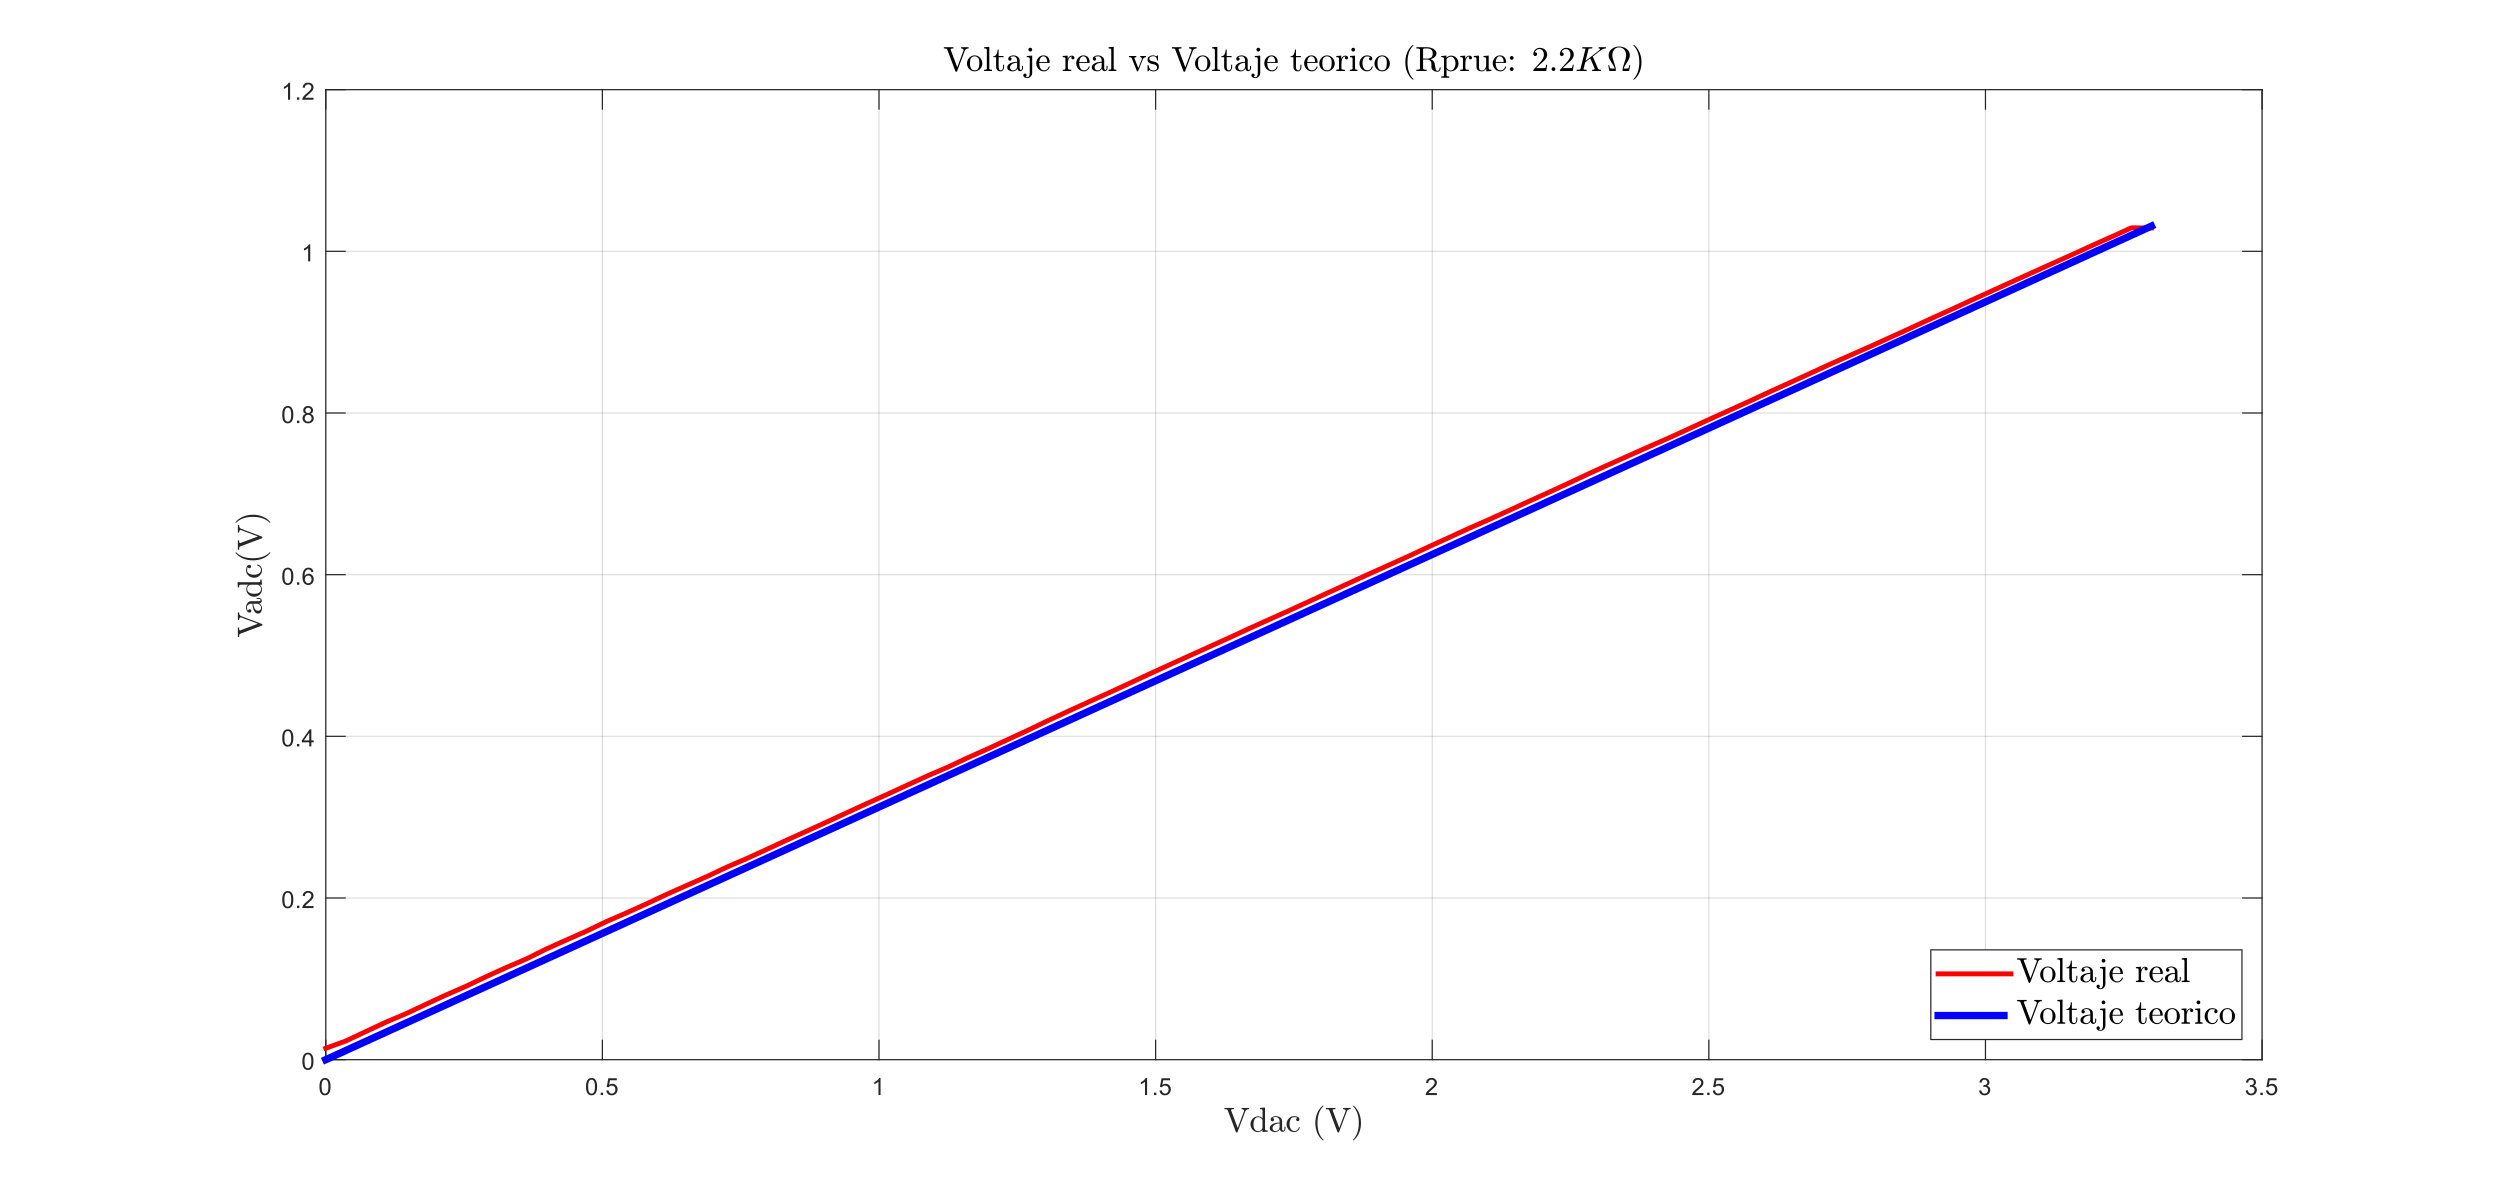 <?xml version="1.0"?>
<!DOCTYPE svg PUBLIC '-//W3C//DTD SVG 1.0//EN'
          'http://www.w3.org/TR/2001/REC-SVG-20010904/DTD/svg10.dtd'>
<svg xmlns:xlink="http://www.w3.org/1999/xlink" style="fill-opacity:1; color-rendering:auto; color-interpolation:auto; text-rendering:auto; stroke:black; stroke-linecap:square; stroke-miterlimit:10; shape-rendering:auto; stroke-opacity:1; fill:black; stroke-dasharray:none; font-weight:normal; stroke-width:1; font-family:'Dialog'; font-style:normal; stroke-linejoin:miter; font-size:12px; stroke-dashoffset:0; image-rendering:auto;" width="1366" height="651" xmlns="http://www.w3.org/2000/svg"
><rect width="100%" height="100%" fill="#333333" stroke="none"/><!--Generated by the Batik Graphics2D SVG Generator--><defs id="genericDefs"
  /><g
  ><defs id="defs1"
    ><clipPath clipPathUnits="userSpaceOnUse" id="clipPath1"
      ><path d="M0 0 L1366 0 L1366 651 L0 651 L0 0 Z"
      /></clipPath
    ></defs
    ><g style="fill:white; stroke:white;"
    ><rect x="0" y="0" width="1366" style="clip-path:url(#clipPath1); stroke:none;" height="651"
    /></g
    ><g style="fill:white; text-rendering:optimizeSpeed; color-rendering:optimizeSpeed; image-rendering:optimizeSpeed; shape-rendering:crispEdges; stroke:white; color-interpolation:sRGB;"
    ><rect x="0" width="1366" height="651" y="0" style="stroke:none;"
      /><path style="stroke:none;" d="M178 579 L1236 579 L1236 49 L178 49 Z"
    /></g
    ><g style="stroke-linecap:butt; fill-opacity:0.149; fill:rgb(38,38,38); text-rendering:geometricPrecision; image-rendering:optimizeQuality; color-rendering:optimizeQuality; stroke-linejoin:round; stroke:rgb(38,38,38); color-interpolation:linearRGB; stroke-width:0.667; stroke-opacity:0.149;"
    ><line y2="49" style="fill:none;" x1="178" x2="178" y1="579"
      /><line y2="49" style="fill:none;" x1="329.143" x2="329.143" y1="579"
      /><line y2="49" style="fill:none;" x1="480.286" x2="480.286" y1="579"
      /><line y2="49" style="fill:none;" x1="631.429" x2="631.429" y1="579"
      /><line y2="49" style="fill:none;" x1="782.571" x2="782.571" y1="579"
      /><line y2="49" style="fill:none;" x1="933.714" x2="933.714" y1="579"
      /><line y2="49" style="fill:none;" x1="1084.857" x2="1084.857" y1="579"
      /><line y2="49" style="fill:none;" x1="1236" x2="1236" y1="579"
      /><line y2="579" style="fill:none;" x1="1236" x2="178" y1="579"
      /><line y2="490.667" style="fill:none;" x1="1236" x2="178" y1="490.667"
      /><line y2="402.333" style="fill:none;" x1="1236" x2="178" y1="402.333"
      /><line y2="314" style="fill:none;" x1="1236" x2="178" y1="314"
      /><line y2="225.667" style="fill:none;" x1="1236" x2="178" y1="225.667"
      /><line y2="137.333" style="fill:none;" x1="1236" x2="178" y1="137.333"
      /><line y2="49" style="fill:none;" x1="1236" x2="178" y1="49"
      /><line x1="178" x2="1236" y1="579" style="stroke-linecap:square; fill-opacity:1; fill:none; stroke-opacity:1;" y2="579"
      /><line x1="178" x2="1236" y1="49" style="stroke-linecap:square; fill-opacity:1; fill:none; stroke-opacity:1;" y2="49"
      /><line x1="178" x2="178" y1="579" style="stroke-linecap:square; fill-opacity:1; fill:none; stroke-opacity:1;" y2="568.42"
      /><line x1="329.143" x2="329.143" y1="579" style="stroke-linecap:square; fill-opacity:1; fill:none; stroke-opacity:1;" y2="568.42"
      /><line x1="480.286" x2="480.286" y1="579" style="stroke-linecap:square; fill-opacity:1; fill:none; stroke-opacity:1;" y2="568.42"
      /><line x1="631.429" x2="631.429" y1="579" style="stroke-linecap:square; fill-opacity:1; fill:none; stroke-opacity:1;" y2="568.42"
      /><line x1="782.571" x2="782.571" y1="579" style="stroke-linecap:square; fill-opacity:1; fill:none; stroke-opacity:1;" y2="568.42"
      /><line x1="933.714" x2="933.714" y1="579" style="stroke-linecap:square; fill-opacity:1; fill:none; stroke-opacity:1;" y2="568.42"
      /><line x1="1084.857" x2="1084.857" y1="579" style="stroke-linecap:square; fill-opacity:1; fill:none; stroke-opacity:1;" y2="568.42"
      /><line x1="1236" x2="1236" y1="579" style="stroke-linecap:square; fill-opacity:1; fill:none; stroke-opacity:1;" y2="568.42"
      /><line x1="178" x2="178" y1="49" style="stroke-linecap:square; fill-opacity:1; fill:none; stroke-opacity:1;" y2="59.58"
      /><line x1="329.143" x2="329.143" y1="49" style="stroke-linecap:square; fill-opacity:1; fill:none; stroke-opacity:1;" y2="59.58"
      /><line x1="480.286" x2="480.286" y1="49" style="stroke-linecap:square; fill-opacity:1; fill:none; stroke-opacity:1;" y2="59.58"
      /><line x1="631.429" x2="631.429" y1="49" style="stroke-linecap:square; fill-opacity:1; fill:none; stroke-opacity:1;" y2="59.58"
      /><line x1="782.571" x2="782.571" y1="49" style="stroke-linecap:square; fill-opacity:1; fill:none; stroke-opacity:1;" y2="59.58"
      /><line x1="933.714" x2="933.714" y1="49" style="stroke-linecap:square; fill-opacity:1; fill:none; stroke-opacity:1;" y2="59.58"
      /><line x1="1084.857" x2="1084.857" y1="49" style="stroke-linecap:square; fill-opacity:1; fill:none; stroke-opacity:1;" y2="59.58"
      /><line x1="1236" x2="1236" y1="49" style="stroke-linecap:square; fill-opacity:1; fill:none; stroke-opacity:1;" y2="59.58"
    /></g
    ><g transform="translate(178,584.333)" style="font-size:13.333px; fill:rgb(38,38,38); text-rendering:geometricPrecision; color-rendering:optimizeQuality; image-rendering:optimizeQuality; stroke:rgb(38,38,38); color-interpolation:linearRGB;"
    ><path style="stroke:none;" d="M-3.453 9.406 Q-3.453 7.766 -3.117 6.758 Q-2.781 5.75 -2.109 5.203 Q-1.438 4.656 -0.422 4.656 Q0.328 4.656 0.891 4.961 Q1.453 5.266 1.82 5.828 Q2.188 6.391 2.398 7.211 Q2.609 8.031 2.609 9.406 Q2.609 11.047 2.273 12.055 Q1.938 13.062 1.266 13.609 Q0.594 14.156 -0.422 14.156 Q-1.766 14.156 -2.547 13.188 Q-3.453 12.031 -3.453 9.406 ZM-2.281 9.406 Q-2.281 11.703 -1.75 12.461 Q-1.219 13.219 -0.422 13.219 Q0.359 13.219 0.898 12.461 Q1.438 11.703 1.438 9.406 Q1.438 7.109 0.898 6.359 Q0.359 5.609 -0.438 5.609 Q-1.219 5.609 -1.703 6.266 Q-2.281 7.125 -2.281 9.406 Z"
    /></g
    ><g transform="translate(329.143,584.333)" style="font-size:13.333px; fill:rgb(38,38,38); text-rendering:geometricPrecision; color-rendering:optimizeQuality; image-rendering:optimizeQuality; stroke:rgb(38,38,38); color-interpolation:linearRGB;"
    ><path style="stroke:none;" d="M-8.953 9.406 Q-8.953 7.766 -8.617 6.758 Q-8.281 5.75 -7.609 5.203 Q-6.938 4.656 -5.922 4.656 Q-5.172 4.656 -4.609 4.961 Q-4.047 5.266 -3.68 5.828 Q-3.312 6.391 -3.102 7.211 Q-2.891 8.031 -2.891 9.406 Q-2.891 11.047 -3.227 12.055 Q-3.562 13.062 -4.234 13.609 Q-4.906 14.156 -5.922 14.156 Q-7.266 14.156 -8.047 13.188 Q-8.953 12.031 -8.953 9.406 ZM-7.781 9.406 Q-7.781 11.703 -7.25 12.461 Q-6.719 13.219 -5.922 13.219 Q-5.141 13.219 -4.602 12.461 Q-4.062 11.703 -4.062 9.406 Q-4.062 7.109 -4.602 6.359 Q-5.141 5.609 -5.938 5.609 Q-6.719 5.609 -7.203 6.266 Q-7.781 7.125 -7.781 9.406 ZM-0.909 14 L-0.909 12.703 L0.388 12.703 L0.388 14 L-0.909 14 ZM2.149 11.562 L3.337 11.453 Q3.477 12.344 3.962 12.781 Q4.446 13.219 5.134 13.219 Q5.962 13.219 6.532 12.594 Q7.102 11.969 7.102 10.953 Q7.102 9.969 6.556 9.406 Q6.009 8.844 5.118 8.844 Q4.556 8.844 4.11 9.094 Q3.665 9.344 3.415 9.734 L2.352 9.594 L3.243 4.828 L7.868 4.828 L7.868 5.906 L4.165 5.906 L3.665 8.406 Q4.493 7.828 5.415 7.828 Q6.634 7.828 7.47 8.672 Q8.306 9.516 8.306 10.844 Q8.306 12.109 7.571 13.031 Q6.681 14.156 5.134 14.156 Q3.868 14.156 3.063 13.445 Q2.259 12.734 2.149 11.562 Z"
    /></g
    ><g transform="translate(480.286,584.333)" style="font-size:13.333px; fill:rgb(38,38,38); text-rendering:geometricPrecision; color-rendering:optimizeQuality; image-rendering:optimizeQuality; stroke:rgb(38,38,38); color-interpolation:linearRGB;"
    ><path style="stroke:none;" d="M0.844 14 L-0.297 14 L-0.297 6.719 Q-0.719 7.109 -1.383 7.508 Q-2.047 7.906 -2.578 8.094 L-2.578 6.984 Q-1.625 6.547 -0.906 5.906 Q-0.188 5.266 0.109 4.656 L0.844 4.656 L0.844 14 Z"
    /></g
    ><g transform="translate(631.429,584.333)" style="font-size:13.333px; fill:rgb(38,38,38); text-rendering:geometricPrecision; color-rendering:optimizeQuality; image-rendering:optimizeQuality; stroke:rgb(38,38,38); color-interpolation:linearRGB;"
    ><path style="stroke:none;" d="M-4.656 14 L-5.797 14 L-5.797 6.719 Q-6.219 7.109 -6.883 7.508 Q-7.547 7.906 -8.078 8.094 L-8.078 6.984 Q-7.125 6.547 -6.406 5.906 Q-5.688 5.266 -5.391 4.656 L-4.656 4.656 L-4.656 14 ZM-0.909 14 L-0.909 12.703 L0.388 12.703 L0.388 14 L-0.909 14 ZM2.149 11.562 L3.337 11.453 Q3.477 12.344 3.962 12.781 Q4.446 13.219 5.134 13.219 Q5.962 13.219 6.532 12.594 Q7.102 11.969 7.102 10.953 Q7.102 9.969 6.556 9.406 Q6.009 8.844 5.118 8.844 Q4.556 8.844 4.11 9.094 Q3.665 9.344 3.415 9.734 L2.352 9.594 L3.243 4.828 L7.868 4.828 L7.868 5.906 L4.165 5.906 L3.665 8.406 Q4.493 7.828 5.415 7.828 Q6.634 7.828 7.47 8.672 Q8.306 9.516 8.306 10.844 Q8.306 12.109 7.571 13.031 Q6.681 14.156 5.134 14.156 Q3.868 14.156 3.063 13.445 Q2.259 12.734 2.149 11.562 Z"
    /></g
    ><g transform="translate(782.571,584.333)" style="font-size:13.333px; fill:rgb(38,38,38); text-rendering:geometricPrecision; color-rendering:optimizeQuality; image-rendering:optimizeQuality; stroke:rgb(38,38,38); color-interpolation:linearRGB;"
    ><path style="stroke:none;" d="M2.547 12.906 L2.547 14 L-3.609 14 Q-3.625 13.594 -3.469 13.203 Q-3.234 12.578 -2.719 11.969 Q-2.203 11.359 -1.219 10.562 Q0.297 9.312 0.828 8.586 Q1.359 7.859 1.359 7.219 Q1.359 6.531 0.875 6.07 Q0.391 5.609 -0.391 5.609 Q-1.219 5.609 -1.711 6.102 Q-2.203 6.594 -2.219 7.469 L-3.391 7.344 Q-3.266 6.031 -2.484 5.344 Q-1.703 4.656 -0.375 4.656 Q0.969 4.656 1.75 5.398 Q2.531 6.141 2.531 7.234 Q2.531 7.797 2.305 8.336 Q2.078 8.875 1.547 9.477 Q1.016 10.078 -0.219 11.109 Q-1.25 11.969 -1.539 12.281 Q-1.828 12.594 -2.016 12.906 L2.547 12.906 Z"
    /></g
    ><g transform="translate(933.714,584.333)" style="font-size:13.333px; fill:rgb(38,38,38); text-rendering:geometricPrecision; color-rendering:optimizeQuality; image-rendering:optimizeQuality; stroke:rgb(38,38,38); color-interpolation:linearRGB;"
    ><path style="stroke:none;" d="M-2.953 12.906 L-2.953 14 L-9.109 14 Q-9.125 13.594 -8.969 13.203 Q-8.734 12.578 -8.219 11.969 Q-7.703 11.359 -6.719 10.562 Q-5.203 9.312 -4.672 8.586 Q-4.141 7.859 -4.141 7.219 Q-4.141 6.531 -4.625 6.07 Q-5.109 5.609 -5.891 5.609 Q-6.719 5.609 -7.211 6.102 Q-7.703 6.594 -7.719 7.469 L-8.891 7.344 Q-8.766 6.031 -7.984 5.344 Q-7.203 4.656 -5.875 4.656 Q-4.531 4.656 -3.75 5.398 Q-2.969 6.141 -2.969 7.234 Q-2.969 7.797 -3.195 8.336 Q-3.422 8.875 -3.953 9.477 Q-4.484 10.078 -5.719 11.109 Q-6.75 11.969 -7.039 12.281 Q-7.328 12.594 -7.516 12.906 L-2.953 12.906 ZM-0.909 14 L-0.909 12.703 L0.388 12.703 L0.388 14 L-0.909 14 ZM2.149 11.562 L3.337 11.453 Q3.477 12.344 3.962 12.781 Q4.446 13.219 5.134 13.219 Q5.962 13.219 6.532 12.594 Q7.102 11.969 7.102 10.953 Q7.102 9.969 6.556 9.406 Q6.009 8.844 5.118 8.844 Q4.556 8.844 4.11 9.094 Q3.665 9.344 3.415 9.734 L2.352 9.594 L3.243 4.828 L7.868 4.828 L7.868 5.906 L4.165 5.906 L3.665 8.406 Q4.493 7.828 5.415 7.828 Q6.634 7.828 7.47 8.672 Q8.306 9.516 8.306 10.844 Q8.306 12.109 7.571 13.031 Q6.681 14.156 5.134 14.156 Q3.868 14.156 3.063 13.445 Q2.259 12.734 2.149 11.562 Z"
    /></g
    ><g transform="translate(1084.857,584.333)" style="font-size:13.333px; fill:rgb(38,38,38); text-rendering:geometricPrecision; color-rendering:optimizeQuality; image-rendering:optimizeQuality; stroke:rgb(38,38,38); color-interpolation:linearRGB;"
    ><path style="stroke:none;" d="M-3.453 11.547 L-2.312 11.391 Q-2.109 12.359 -1.641 12.789 Q-1.172 13.219 -0.484 13.219 Q0.312 13.219 0.867 12.664 Q1.422 12.109 1.422 11.281 Q1.422 10.484 0.914 9.977 Q0.406 9.469 -0.391 9.469 Q-0.719 9.469 -1.203 9.594 L-1.078 8.594 Q-0.953 8.609 -0.891 8.609 Q-0.156 8.609 0.43 8.227 Q1.016 7.844 1.016 7.047 Q1.016 6.422 0.586 6.008 Q0.156 5.594 -0.516 5.594 Q-1.188 5.594 -1.625 6.016 Q-2.062 6.438 -2.203 7.266 L-3.344 7.062 Q-3.125 5.922 -2.383 5.289 Q-1.641 4.656 -0.547 4.656 Q0.219 4.656 0.859 4.984 Q1.5 5.312 1.844 5.875 Q2.188 6.438 2.188 7.078 Q2.188 7.672 1.859 8.172 Q1.531 8.672 0.906 8.953 Q1.719 9.156 2.18 9.75 Q2.641 10.344 2.641 11.25 Q2.641 12.469 1.75 13.32 Q0.859 14.172 -0.5 14.172 Q-1.719 14.172 -2.531 13.438 Q-3.344 12.703 -3.453 11.547 Z"
    /></g
    ><g transform="translate(1236,584.333)" style="font-size:13.333px; fill:rgb(38,38,38); text-rendering:geometricPrecision; color-rendering:optimizeQuality; image-rendering:optimizeQuality; stroke:rgb(38,38,38); color-interpolation:linearRGB;"
    ><path style="stroke:none;" d="M-8.953 11.547 L-7.812 11.391 Q-7.609 12.359 -7.141 12.789 Q-6.672 13.219 -5.984 13.219 Q-5.188 13.219 -4.633 12.664 Q-4.078 12.109 -4.078 11.281 Q-4.078 10.484 -4.586 9.977 Q-5.094 9.469 -5.891 9.469 Q-6.219 9.469 -6.703 9.594 L-6.578 8.594 Q-6.453 8.609 -6.391 8.609 Q-5.656 8.609 -5.07 8.227 Q-4.484 7.844 -4.484 7.047 Q-4.484 6.422 -4.914 6.008 Q-5.344 5.594 -6.016 5.594 Q-6.688 5.594 -7.125 6.016 Q-7.562 6.438 -7.703 7.266 L-8.844 7.062 Q-8.625 5.922 -7.883 5.289 Q-7.141 4.656 -6.047 4.656 Q-5.281 4.656 -4.641 4.984 Q-4 5.312 -3.656 5.875 Q-3.312 6.438 -3.312 7.078 Q-3.312 7.672 -3.641 8.172 Q-3.969 8.672 -4.594 8.953 Q-3.781 9.156 -3.32 9.75 Q-2.859 10.344 -2.859 11.25 Q-2.859 12.469 -3.75 13.32 Q-4.641 14.172 -6 14.172 Q-7.219 14.172 -8.031 13.438 Q-8.844 12.703 -8.953 11.547 ZM-0.909 14 L-0.909 12.703 L0.388 12.703 L0.388 14 L-0.909 14 ZM2.149 11.562 L3.337 11.453 Q3.477 12.344 3.962 12.781 Q4.446 13.219 5.134 13.219 Q5.962 13.219 6.532 12.594 Q7.102 11.969 7.102 10.953 Q7.102 9.969 6.556 9.406 Q6.009 8.844 5.118 8.844 Q4.556 8.844 4.11 9.094 Q3.665 9.344 3.415 9.734 L2.352 9.594 L3.243 4.828 L7.868 4.828 L7.868 5.906 L4.165 5.906 L3.665 8.406 Q4.493 7.828 5.415 7.828 Q6.634 7.828 7.47 8.672 Q8.306 9.516 8.306 10.844 Q8.306 12.109 7.571 13.031 Q6.681 14.156 5.134 14.156 Q3.868 14.156 3.063 13.445 Q2.259 12.734 2.149 11.562 Z"
    /></g
    ><g transform="translate(707,602.667)" style="font-size:18.667px; fill:rgb(38,38,38); text-rendering:geometricPrecision; image-rendering:optimizeQuality; color-rendering:optimizeQuality; font-family:'mwa_cmr10'; stroke:rgb(38,38,38); color-interpolation:linearRGB;"
    ><path style="stroke:none;" d="M-31.683 15.899 L-36.167 3.977 Q-36.324 3.571 -36.8 3.469 Q-37.277 3.367 -38.011 3.367 L-38.011 2.696 L-32.792 2.696 L-32.792 3.367 Q-34.355 3.367 -34.355 3.867 Q-34.355 3.883 -34.347 3.906 Q-34.339 3.93 -34.339 3.977 L-30.699 13.664 L-27.261 4.492 Q-27.214 4.414 -27.214 4.258 Q-27.214 3.789 -27.644 3.578 Q-28.074 3.367 -28.605 3.367 L-28.605 2.696 L-24.495 2.696 L-24.495 3.367 Q-25.214 3.367 -25.761 3.633 Q-26.308 3.899 -26.527 4.492 L-30.824 15.899 Q-30.886 16.102 -31.136 16.102 L-31.37 16.102 Q-31.62 16.102 -31.683 15.899 Z"
      /><path style="stroke:none;" d="M-19.73 15.899 Q-20.855 15.899 -21.785 15.289 Q-22.714 14.68 -23.23 13.688 Q-23.745 12.696 -23.745 11.586 Q-23.745 10.43 -23.183 9.438 Q-22.62 8.446 -21.652 7.867 Q-20.683 7.289 -19.527 7.289 Q-18.839 7.289 -18.214 7.578 Q-17.589 7.867 -17.136 8.383 L-17.136 4.43 Q-17.136 3.93 -17.285 3.703 Q-17.433 3.477 -17.722 3.422 Q-18.011 3.367 -18.605 3.367 L-18.605 2.696 L-15.792 2.492 L-15.792 13.961 Q-15.792 14.461 -15.644 14.688 Q-15.495 14.914 -15.214 14.961 Q-14.933 15.008 -14.323 15.008 L-14.323 15.68 L-17.183 15.899 L-17.183 14.696 Q-17.683 15.258 -18.363 15.578 Q-19.042 15.899 -19.73 15.899 ZM-21.667 14.024 Q-21.339 14.649 -20.8 15.024 Q-20.261 15.399 -19.62 15.399 Q-18.839 15.399 -18.175 14.938 Q-17.511 14.477 -17.183 13.758 L-17.183 9.211 Q-17.417 8.789 -17.753 8.461 Q-18.089 8.133 -18.511 7.953 Q-18.933 7.774 -19.402 7.774 Q-20.402 7.774 -21.003 8.336 Q-21.605 8.899 -21.847 9.774 Q-22.089 10.649 -22.089 11.602 Q-22.089 12.352 -22.011 12.922 Q-21.933 13.492 -21.667 14.024 Z"
      /><path style="stroke:none;" d="M-13.234 13.821 Q-13.234 12.68 -12.344 11.969 Q-11.453 11.258 -10.211 10.969 Q-8.969 10.68 -7.844 10.68 L-7.844 9.899 Q-7.844 9.352 -8.086 8.836 Q-8.328 8.321 -8.781 7.992 Q-9.234 7.664 -9.781 7.664 Q-11.047 7.664 -11.703 8.227 Q-11.344 8.227 -11.102 8.5 Q-10.859 8.774 -10.859 9.133 Q-10.859 9.524 -11.133 9.789 Q-11.406 10.055 -11.766 10.055 Q-12.156 10.055 -12.422 9.789 Q-12.688 9.524 -12.688 9.133 Q-12.688 8.133 -11.781 7.649 Q-10.875 7.164 -9.781 7.164 Q-9.016 7.164 -8.234 7.492 Q-7.453 7.821 -6.953 8.43 Q-6.453 9.039 -6.453 9.867 L-6.453 14.133 Q-6.453 14.508 -6.297 14.821 Q-6.141 15.133 -5.812 15.133 Q-5.5 15.133 -5.344 14.821 Q-5.188 14.508 -5.188 14.133 L-5.188 12.93 L-4.625 12.93 L-4.625 14.133 Q-4.625 14.571 -4.852 14.953 Q-5.078 15.336 -5.453 15.563 Q-5.828 15.789 -6.266 15.789 Q-6.812 15.789 -7.219 15.36 Q-7.625 14.93 -7.672 14.336 Q-8.031 15.055 -8.711 15.477 Q-9.391 15.899 -10.172 15.899 Q-10.906 15.899 -11.602 15.68 Q-12.297 15.461 -12.766 15.008 Q-13.234 14.555 -13.234 13.821 ZM-11.703 13.821 Q-11.703 14.477 -11.211 14.938 Q-10.719 15.399 -10.047 15.399 Q-9.438 15.399 -8.938 15.086 Q-8.438 14.774 -8.141 14.25 Q-7.844 13.727 -7.844 13.133 L-7.844 11.164 Q-8.703 11.164 -9.609 11.446 Q-10.516 11.727 -11.109 12.328 Q-11.703 12.93 -11.703 13.821 Z"
      /><path style="stroke:none;" d="M0.068 15.899 Q-1.089 15.899 -2.026 15.297 Q-2.963 14.696 -3.503 13.696 Q-4.042 12.696 -4.042 11.586 Q-4.042 10.461 -3.503 9.43 Q-2.963 8.399 -2.026 7.782 Q-1.089 7.164 0.068 7.164 Q1.177 7.164 2.091 7.602 Q3.005 8.039 3.005 9.024 Q3.005 9.399 2.74 9.672 Q2.474 9.946 2.099 9.946 Q1.724 9.946 1.458 9.672 Q1.193 9.399 1.193 9.024 Q1.193 8.696 1.404 8.446 Q1.615 8.196 1.927 8.133 Q1.271 7.727 0.083 7.727 Q-0.823 7.727 -1.378 8.328 Q-1.932 8.93 -2.159 9.821 Q-2.385 10.711 -2.385 11.586 Q-2.385 12.492 -2.112 13.352 Q-1.839 14.211 -1.229 14.774 Q-0.62 15.336 0.302 15.336 Q1.193 15.336 1.825 14.781 Q2.458 14.227 2.693 13.336 Q2.693 13.227 2.833 13.227 L3.068 13.227 Q3.13 13.227 3.177 13.281 Q3.224 13.336 3.224 13.399 L3.224 13.446 Q2.927 14.571 2.075 15.235 Q1.224 15.899 0.068 15.899 Z"
      /><path style="stroke:none;" d="M15.742 20.399 Q14.68 19.555 13.914 18.477 Q13.149 17.399 12.664 16.172 Q12.18 14.946 11.938 13.61 Q11.696 12.274 11.696 10.93 Q11.696 9.571 11.938 8.235 Q12.18 6.899 12.68 5.664 Q13.18 4.43 13.946 3.352 Q14.711 2.274 15.742 1.461 Q15.742 1.43 15.836 1.43 L16.008 1.43 Q16.071 1.43 16.117 1.485 Q16.164 1.539 16.164 1.602 Q16.164 1.68 16.117 1.711 Q15.196 2.633 14.578 3.672 Q13.961 4.711 13.586 5.883 Q13.211 7.055 13.047 8.313 Q12.883 9.571 12.883 10.93 Q12.883 16.977 16.102 20.102 Q16.164 20.164 16.164 20.258 Q16.164 20.305 16.11 20.367 Q16.055 20.43 16.008 20.43 L15.836 20.43 Q15.742 20.43 15.742 20.399 Z"
      /><path style="stroke:none;" d="M23.799 15.899 L19.314 3.977 Q19.158 3.571 18.681 3.469 Q18.205 3.367 17.471 3.367 L17.471 2.696 L22.689 2.696 L22.689 3.367 Q21.127 3.367 21.127 3.867 Q21.127 3.883 21.135 3.906 Q21.142 3.93 21.142 3.977 L24.783 13.664 L28.221 4.492 Q28.267 4.414 28.267 4.258 Q28.267 3.789 27.838 3.578 Q27.408 3.367 26.877 3.367 L26.877 2.696 L30.986 2.696 L30.986 3.367 Q30.267 3.367 29.721 3.633 Q29.174 3.899 28.955 4.492 L24.658 15.899 Q24.596 16.102 24.346 16.102 L24.111 16.102 Q23.861 16.102 23.799 15.899 Z"
      /><path style="stroke:none;" d="M32.346 20.43 Q32.174 20.43 32.174 20.258 Q32.174 20.18 32.221 20.149 Q35.455 16.977 35.455 10.93 Q35.455 4.883 32.252 1.758 Q32.174 1.711 32.174 1.602 Q32.174 1.539 32.228 1.485 Q32.283 1.43 32.346 1.43 L32.517 1.43 Q32.58 1.43 32.611 1.461 Q33.971 2.539 34.885 4.078 Q35.799 5.617 36.221 7.367 Q36.642 9.117 36.642 10.93 Q36.642 12.274 36.416 13.578 Q36.189 14.883 35.689 16.149 Q35.189 17.414 34.431 18.485 Q33.674 19.555 32.611 20.399 Q32.58 20.43 32.517 20.43 L32.346 20.43 Z"
    /></g
    ><g style="fill:rgb(38,38,38); text-rendering:geometricPrecision; image-rendering:optimizeQuality; color-rendering:optimizeQuality; stroke-linejoin:round; stroke:rgb(38,38,38); color-interpolation:linearRGB; stroke-width:0.667;"
    ><line y2="49" style="fill:none;" x1="178" x2="178" y1="579"
      /><line y2="49" style="fill:none;" x1="1236" x2="1236" y1="579"
      /><line y2="579" style="fill:none;" x1="178" x2="188.58" y1="579"
      /><line y2="490.667" style="fill:none;" x1="178" x2="188.58" y1="490.667"
      /><line y2="402.333" style="fill:none;" x1="178" x2="188.58" y1="402.333"
      /><line y2="314" style="fill:none;" x1="178" x2="188.58" y1="314"
      /><line y2="225.667" style="fill:none;" x1="178" x2="188.58" y1="225.667"
      /><line y2="137.333" style="fill:none;" x1="178" x2="188.58" y1="137.333"
      /><line y2="49" style="fill:none;" x1="178" x2="188.58" y1="49"
      /><line y2="579" style="fill:none;" x1="1236" x2="1225.42" y1="579"
      /><line y2="490.667" style="fill:none;" x1="1236" x2="1225.42" y1="490.667"
      /><line y2="402.333" style="fill:none;" x1="1236" x2="1225.42" y1="402.333"
      /><line y2="314" style="fill:none;" x1="1236" x2="1225.42" y1="314"
      /><line y2="225.667" style="fill:none;" x1="1236" x2="1225.42" y1="225.667"
      /><line y2="137.333" style="fill:none;" x1="1236" x2="1225.42" y1="137.333"
      /><line y2="49" style="fill:none;" x1="1236" x2="1225.42" y1="49"
    /></g
    ><g transform="translate(172.667,579)" style="font-size:13.333px; fill:rgb(38,38,38); text-rendering:geometricPrecision; color-rendering:optimizeQuality; image-rendering:optimizeQuality; stroke:rgb(38,38,38); color-interpolation:linearRGB;"
    ><path style="stroke:none;" d="M-7.453 0.906 Q-7.453 -0.734 -7.117 -1.742 Q-6.781 -2.75 -6.109 -3.297 Q-5.438 -3.844 -4.422 -3.844 Q-3.672 -3.844 -3.109 -3.539 Q-2.547 -3.234 -2.18 -2.672 Q-1.812 -2.109 -1.602 -1.289 Q-1.391 -0.469 -1.391 0.906 Q-1.391 2.547 -1.727 3.555 Q-2.062 4.562 -2.734 5.109 Q-3.406 5.656 -4.422 5.656 Q-5.766 5.656 -6.547 4.688 Q-7.453 3.531 -7.453 0.906 ZM-6.281 0.906 Q-6.281 3.203 -5.75 3.961 Q-5.219 4.719 -4.422 4.719 Q-3.641 4.719 -3.102 3.961 Q-2.562 3.203 -2.562 0.906 Q-2.562 -1.391 -3.102 -2.141 Q-3.641 -2.891 -4.438 -2.891 Q-5.219 -2.891 -5.703 -2.234 Q-6.281 -1.375 -6.281 0.906 Z"
    /></g
    ><g transform="translate(172.667,490.667)" style="font-size:13.333px; fill:rgb(38,38,38); text-rendering:geometricPrecision; color-rendering:optimizeQuality; image-rendering:optimizeQuality; stroke:rgb(38,38,38); color-interpolation:linearRGB;"
    ><path style="stroke:none;" d="M-18.453 0.906 Q-18.453 -0.734 -18.117 -1.742 Q-17.781 -2.75 -17.109 -3.297 Q-16.438 -3.844 -15.422 -3.844 Q-14.672 -3.844 -14.109 -3.539 Q-13.547 -3.234 -13.18 -2.672 Q-12.812 -2.109 -12.602 -1.289 Q-12.391 -0.469 -12.391 0.906 Q-12.391 2.547 -12.727 3.555 Q-13.062 4.562 -13.734 5.109 Q-14.406 5.656 -15.422 5.656 Q-16.766 5.656 -17.547 4.688 Q-18.453 3.531 -18.453 0.906 ZM-17.281 0.906 Q-17.281 3.203 -16.75 3.961 Q-16.219 4.719 -15.422 4.719 Q-14.641 4.719 -14.102 3.961 Q-13.562 3.203 -13.562 0.906 Q-13.562 -1.391 -14.102 -2.141 Q-14.641 -2.891 -15.438 -2.891 Q-16.219 -2.891 -16.703 -2.234 Q-17.281 -1.375 -17.281 0.906 ZM-10.409 5.5 L-10.409 4.203 L-9.112 4.203 L-9.112 5.5 L-10.409 5.5 ZM-1.351 4.406 L-1.351 5.5 L-7.507 5.5 Q-7.523 5.094 -7.366 4.703 Q-7.132 4.078 -6.616 3.469 Q-6.101 2.859 -5.116 2.062 Q-3.601 0.812 -3.07 0.086 Q-2.538 -0.641 -2.538 -1.281 Q-2.538 -1.969 -3.023 -2.43 Q-3.507 -2.891 -4.288 -2.891 Q-5.116 -2.891 -5.609 -2.398 Q-6.101 -1.906 -6.116 -1.031 L-7.288 -1.156 Q-7.163 -2.469 -6.382 -3.156 Q-5.601 -3.844 -4.273 -3.844 Q-2.929 -3.844 -2.148 -3.102 Q-1.366 -2.359 -1.366 -1.266 Q-1.366 -0.703 -1.593 -0.164 Q-1.819 0.375 -2.351 0.977 Q-2.882 1.578 -4.116 2.609 Q-5.148 3.469 -5.437 3.781 Q-5.726 4.094 -5.913 4.406 L-1.351 4.406 Z"
    /></g
    ><g transform="translate(172.667,402.333)" style="font-size:13.333px; fill:rgb(38,38,38); text-rendering:geometricPrecision; color-rendering:optimizeQuality; image-rendering:optimizeQuality; stroke:rgb(38,38,38); color-interpolation:linearRGB;"
    ><path style="stroke:none;" d="M-18.453 0.906 Q-18.453 -0.734 -18.117 -1.742 Q-17.781 -2.75 -17.109 -3.297 Q-16.438 -3.844 -15.422 -3.844 Q-14.672 -3.844 -14.109 -3.539 Q-13.547 -3.234 -13.18 -2.672 Q-12.812 -2.109 -12.602 -1.289 Q-12.391 -0.469 -12.391 0.906 Q-12.391 2.547 -12.727 3.555 Q-13.062 4.562 -13.734 5.109 Q-14.406 5.656 -15.422 5.656 Q-16.766 5.656 -17.547 4.688 Q-18.453 3.531 -18.453 0.906 ZM-17.281 0.906 Q-17.281 3.203 -16.75 3.961 Q-16.219 4.719 -15.422 4.719 Q-14.641 4.719 -14.102 3.961 Q-13.562 3.203 -13.562 0.906 Q-13.562 -1.391 -14.102 -2.141 Q-14.641 -2.891 -15.438 -2.891 Q-16.219 -2.891 -16.703 -2.234 Q-17.281 -1.375 -17.281 0.906 ZM-10.409 5.5 L-10.409 4.203 L-9.112 4.203 L-9.112 5.5 L-10.409 5.5 ZM-3.695 5.5 L-3.695 3.266 L-7.726 3.266 L-7.726 2.219 L-3.491 -3.812 L-2.554 -3.812 L-2.554 2.219 L-1.288 2.219 L-1.288 3.266 L-2.554 3.266 L-2.554 5.5 L-3.695 5.5 ZM-3.695 2.219 L-3.695 -1.969 L-6.616 2.219 L-3.695 2.219 Z"
    /></g
    ><g transform="translate(172.667,314)" style="font-size:13.333px; fill:rgb(38,38,38); text-rendering:geometricPrecision; color-rendering:optimizeQuality; image-rendering:optimizeQuality; stroke:rgb(38,38,38); color-interpolation:linearRGB;"
    ><path style="stroke:none;" d="M-18.453 0.906 Q-18.453 -0.734 -18.117 -1.742 Q-17.781 -2.75 -17.109 -3.297 Q-16.438 -3.844 -15.422 -3.844 Q-14.672 -3.844 -14.109 -3.539 Q-13.547 -3.234 -13.18 -2.672 Q-12.812 -2.109 -12.602 -1.289 Q-12.391 -0.469 -12.391 0.906 Q-12.391 2.547 -12.727 3.555 Q-13.062 4.562 -13.734 5.109 Q-14.406 5.656 -15.422 5.656 Q-16.766 5.656 -17.547 4.688 Q-18.453 3.531 -18.453 0.906 ZM-17.281 0.906 Q-17.281 3.203 -16.75 3.961 Q-16.219 4.719 -15.422 4.719 Q-14.641 4.719 -14.102 3.961 Q-13.562 3.203 -13.562 0.906 Q-13.562 -1.391 -14.102 -2.141 Q-14.641 -2.891 -15.438 -2.891 Q-16.219 -2.891 -16.703 -2.234 Q-17.281 -1.375 -17.281 0.906 ZM-10.409 5.5 L-10.409 4.203 L-9.112 4.203 L-9.112 5.5 L-10.409 5.5 ZM-1.429 -1.531 L-2.57 -1.438 Q-2.71 -2.109 -2.991 -2.422 Q-3.46 -2.906 -4.132 -2.906 Q-4.679 -2.906 -5.101 -2.594 Q-5.632 -2.203 -5.944 -1.453 Q-6.257 -0.703 -6.273 0.703 Q-5.866 0.078 -5.265 -0.227 Q-4.663 -0.531 -4.007 -0.531 Q-2.866 -0.531 -2.062 0.305 Q-1.257 1.141 -1.257 2.484 Q-1.257 3.359 -1.64 4.109 Q-2.023 4.859 -2.679 5.258 Q-3.335 5.656 -4.179 5.656 Q-5.601 5.656 -6.507 4.609 Q-7.413 3.562 -7.413 1.141 Q-7.413 -1.547 -6.413 -2.781 Q-5.538 -3.844 -4.069 -3.844 Q-2.976 -3.844 -2.273 -3.227 Q-1.569 -2.609 -1.429 -1.531 ZM-6.101 2.484 Q-6.101 3.078 -5.851 3.617 Q-5.601 4.156 -5.148 4.438 Q-4.694 4.719 -4.194 4.719 Q-3.476 4.719 -2.952 4.133 Q-2.429 3.547 -2.429 2.547 Q-2.429 1.578 -2.945 1.023 Q-3.46 0.469 -4.241 0.469 Q-5.023 0.469 -5.562 1.023 Q-6.101 1.578 -6.101 2.484 Z"
    /></g
    ><g transform="translate(172.667,225.667)" style="font-size:13.333px; fill:rgb(38,38,38); text-rendering:geometricPrecision; color-rendering:optimizeQuality; image-rendering:optimizeQuality; stroke:rgb(38,38,38); color-interpolation:linearRGB;"
    ><path style="stroke:none;" d="M-18.453 0.906 Q-18.453 -0.734 -18.117 -1.742 Q-17.781 -2.75 -17.109 -3.297 Q-16.438 -3.844 -15.422 -3.844 Q-14.672 -3.844 -14.109 -3.539 Q-13.547 -3.234 -13.18 -2.672 Q-12.812 -2.109 -12.602 -1.289 Q-12.391 -0.469 -12.391 0.906 Q-12.391 2.547 -12.727 3.555 Q-13.062 4.562 -13.734 5.109 Q-14.406 5.656 -15.422 5.656 Q-16.766 5.656 -17.547 4.688 Q-18.453 3.531 -18.453 0.906 ZM-17.281 0.906 Q-17.281 3.203 -16.75 3.961 Q-16.219 4.719 -15.422 4.719 Q-14.641 4.719 -14.102 3.961 Q-13.562 3.203 -13.562 0.906 Q-13.562 -1.391 -14.102 -2.141 Q-14.641 -2.891 -15.438 -2.891 Q-16.219 -2.891 -16.703 -2.234 Q-17.281 -1.375 -17.281 0.906 ZM-10.409 5.5 L-10.409 4.203 L-9.112 4.203 L-9.112 5.5 L-10.409 5.5 ZM-5.601 0.453 Q-6.304 0.188 -6.648 -0.289 Q-6.991 -0.766 -6.991 -1.438 Q-6.991 -2.453 -6.265 -3.148 Q-5.538 -3.844 -4.319 -3.844 Q-3.101 -3.844 -2.358 -3.133 Q-1.616 -2.422 -1.616 -1.406 Q-1.616 -0.766 -1.96 -0.289 Q-2.304 0.188 -2.991 0.453 Q-2.132 0.734 -1.687 1.359 Q-1.241 1.984 -1.241 2.844 Q-1.241 4.031 -2.085 4.844 Q-2.929 5.656 -4.304 5.656 Q-5.679 5.656 -6.523 4.844 Q-7.366 4.031 -7.366 2.812 Q-7.366 1.906 -6.905 1.289 Q-6.444 0.672 -5.601 0.453 ZM-5.835 -1.484 Q-5.835 -0.828 -5.405 -0.406 Q-4.976 0.016 -4.304 0.016 Q-3.632 0.016 -3.21 -0.398 Q-2.788 -0.812 -2.788 -1.422 Q-2.788 -2.047 -3.226 -2.477 Q-3.663 -2.906 -4.304 -2.906 Q-4.96 -2.906 -5.398 -2.484 Q-5.835 -2.062 -5.835 -1.484 ZM-6.194 2.812 Q-6.194 3.297 -5.96 3.758 Q-5.726 4.219 -5.273 4.469 Q-4.819 4.719 -4.288 4.719 Q-3.476 4.719 -2.945 4.195 Q-2.413 3.672 -2.413 2.859 Q-2.413 2.031 -2.96 1.492 Q-3.507 0.953 -4.335 0.953 Q-5.132 0.953 -5.663 1.484 Q-6.194 2.016 -6.194 2.812 Z"
    /></g
    ><g transform="translate(172.667,137.333)" style="font-size:13.333px; fill:rgb(38,38,38); text-rendering:geometricPrecision; color-rendering:optimizeQuality; image-rendering:optimizeQuality; stroke:rgb(38,38,38); color-interpolation:linearRGB;"
    ><path style="stroke:none;" d="M-3.156 5.5 L-4.297 5.5 L-4.297 -1.781 Q-4.719 -1.391 -5.383 -0.992 Q-6.047 -0.594 -6.578 -0.406 L-6.578 -1.516 Q-5.625 -1.953 -4.906 -2.594 Q-4.188 -3.234 -3.891 -3.844 L-3.156 -3.844 L-3.156 5.5 Z"
    /></g
    ><g transform="translate(172.667,49)" style="font-size:13.333px; fill:rgb(38,38,38); text-rendering:geometricPrecision; color-rendering:optimizeQuality; image-rendering:optimizeQuality; stroke:rgb(38,38,38); color-interpolation:linearRGB;"
    ><path style="stroke:none;" d="M-14.156 5.5 L-15.297 5.5 L-15.297 -1.781 Q-15.719 -1.391 -16.383 -0.992 Q-17.047 -0.594 -17.578 -0.406 L-17.578 -1.516 Q-16.625 -1.953 -15.906 -2.594 Q-15.188 -3.234 -14.891 -3.844 L-14.156 -3.844 L-14.156 5.5 ZM-10.409 5.5 L-10.409 4.203 L-9.112 4.203 L-9.112 5.5 L-10.409 5.5 ZM-1.351 4.406 L-1.351 5.5 L-7.507 5.5 Q-7.523 5.094 -7.366 4.703 Q-7.132 4.078 -6.616 3.469 Q-6.101 2.859 -5.116 2.062 Q-3.601 0.812 -3.07 0.086 Q-2.538 -0.641 -2.538 -1.281 Q-2.538 -1.969 -3.023 -2.43 Q-3.507 -2.891 -4.288 -2.891 Q-5.116 -2.891 -5.609 -2.398 Q-6.101 -1.906 -6.116 -1.031 L-7.288 -1.156 Q-7.163 -2.469 -6.382 -3.156 Q-5.601 -3.844 -4.273 -3.844 Q-2.929 -3.844 -2.148 -3.102 Q-1.366 -2.359 -1.366 -1.266 Q-1.366 -0.703 -1.593 -0.164 Q-1.819 0.375 -2.351 0.977 Q-2.882 1.578 -4.116 2.609 Q-5.148 3.469 -5.437 3.781 Q-5.726 4.094 -5.913 4.406 L-1.351 4.406 Z"
    /></g
    ><g transform="translate(149.667,314) rotate(-90)" style="font-size:18.667px; fill:rgb(38,38,38); text-rendering:geometricPrecision; image-rendering:optimizeQuality; color-rendering:optimizeQuality; font-family:'mwa_cmr10'; stroke:rgb(38,38,38); color-interpolation:linearRGB;"
    ><path style="stroke:none;" d="M-27.794 -6.501 L-32.278 -18.423 Q-32.435 -18.829 -32.911 -18.931 Q-33.388 -19.033 -34.122 -19.033 L-34.122 -19.704 L-28.903 -19.704 L-28.903 -19.033 Q-30.466 -19.033 -30.466 -18.533 Q-30.466 -18.517 -30.458 -18.494 Q-30.45 -18.47 -30.45 -18.423 L-26.81 -8.736 L-23.372 -17.908 Q-23.325 -17.986 -23.325 -18.142 Q-23.325 -18.611 -23.755 -18.822 Q-24.185 -19.033 -24.716 -19.033 L-24.716 -19.704 L-20.607 -19.704 L-20.607 -19.033 Q-21.325 -19.033 -21.872 -18.767 Q-22.419 -18.501 -22.638 -17.908 L-26.935 -6.501 Q-26.997 -6.298 -27.247 -6.298 L-27.482 -6.298 Q-27.732 -6.298 -27.794 -6.501 Z"
      /><path style="stroke:none;" d="M-21.271 -8.579 Q-21.271 -9.72 -20.381 -10.431 Q-19.49 -11.142 -18.248 -11.431 Q-17.006 -11.72 -15.881 -11.72 L-15.881 -12.501 Q-15.881 -13.048 -16.123 -13.564 Q-16.365 -14.079 -16.818 -14.408 Q-17.271 -14.736 -17.818 -14.736 Q-19.084 -14.736 -19.74 -14.173 Q-19.381 -14.173 -19.139 -13.9 Q-18.896 -13.626 -18.896 -13.267 Q-18.896 -12.876 -19.17 -12.611 Q-19.443 -12.345 -19.803 -12.345 Q-20.193 -12.345 -20.459 -12.611 Q-20.725 -12.876 -20.725 -13.267 Q-20.725 -14.267 -19.818 -14.751 Q-18.912 -15.236 -17.818 -15.236 Q-17.053 -15.236 -16.271 -14.908 Q-15.49 -14.579 -14.99 -13.97 Q-14.49 -13.361 -14.49 -12.533 L-14.49 -8.267 Q-14.49 -7.892 -14.334 -7.579 Q-14.178 -7.267 -13.85 -7.267 Q-13.537 -7.267 -13.381 -7.579 Q-13.225 -7.892 -13.225 -8.267 L-13.225 -9.47 L-12.662 -9.47 L-12.662 -8.267 Q-12.662 -7.829 -12.889 -7.447 Q-13.115 -7.064 -13.49 -6.837 Q-13.865 -6.611 -14.303 -6.611 Q-14.85 -6.611 -15.256 -7.04 Q-15.662 -7.47 -15.709 -8.064 Q-16.068 -7.345 -16.748 -6.923 Q-17.428 -6.501 -18.209 -6.501 Q-18.943 -6.501 -19.639 -6.72 Q-20.334 -6.939 -20.803 -7.392 Q-21.271 -7.845 -21.271 -8.579 ZM-19.74 -8.579 Q-19.74 -7.923 -19.248 -7.462 Q-18.756 -7.001 -18.084 -7.001 Q-17.475 -7.001 -16.975 -7.314 Q-16.475 -7.626 -16.178 -8.15 Q-15.881 -8.673 -15.881 -9.267 L-15.881 -11.236 Q-16.74 -11.236 -17.646 -10.954 Q-18.553 -10.673 -19.146 -10.072 Q-19.74 -9.47 -19.74 -8.579 Z"
      /><path style="stroke:none;" d="M-8.063 -6.501 Q-9.188 -6.501 -10.118 -7.111 Q-11.047 -7.72 -11.563 -8.712 Q-12.079 -9.704 -12.079 -10.814 Q-12.079 -11.97 -11.516 -12.962 Q-10.954 -13.954 -9.985 -14.533 Q-9.016 -15.111 -7.86 -15.111 Q-7.173 -15.111 -6.548 -14.822 Q-5.923 -14.533 -5.469 -14.017 L-5.469 -17.97 Q-5.469 -18.47 -5.618 -18.697 Q-5.766 -18.923 -6.055 -18.978 Q-6.344 -19.033 -6.938 -19.033 L-6.938 -19.704 L-4.126 -19.908 L-4.126 -8.439 Q-4.126 -7.939 -3.977 -7.712 Q-3.829 -7.486 -3.547 -7.439 Q-3.266 -7.392 -2.657 -7.392 L-2.657 -6.72 L-5.516 -6.501 L-5.516 -7.704 Q-6.016 -7.142 -6.696 -6.822 Q-7.376 -6.501 -8.063 -6.501 ZM-10.001 -8.376 Q-9.672 -7.751 -9.133 -7.376 Q-8.594 -7.001 -7.954 -7.001 Q-7.173 -7.001 -6.508 -7.462 Q-5.844 -7.923 -5.516 -8.642 L-5.516 -13.189 Q-5.751 -13.611 -6.087 -13.939 Q-6.423 -14.267 -6.844 -14.447 Q-7.266 -14.626 -7.735 -14.626 Q-8.735 -14.626 -9.336 -14.064 Q-9.938 -13.501 -10.18 -12.626 Q-10.422 -11.751 -10.422 -10.798 Q-10.422 -10.048 -10.344 -9.478 Q-10.266 -8.908 -10.001 -8.376 Z"
      /><path style="stroke:none;" d="M2.401 -6.501 Q1.245 -6.501 0.307 -7.103 Q-0.63 -7.704 -1.169 -8.704 Q-1.708 -9.704 -1.708 -10.814 Q-1.708 -11.939 -1.169 -12.97 Q-0.63 -14.001 0.307 -14.618 Q1.245 -15.236 2.401 -15.236 Q3.51 -15.236 4.425 -14.798 Q5.338 -14.361 5.338 -13.376 Q5.338 -13.001 5.073 -12.728 Q4.807 -12.454 4.432 -12.454 Q4.057 -12.454 3.792 -12.728 Q3.526 -13.001 3.526 -13.376 Q3.526 -13.704 3.737 -13.954 Q3.948 -14.204 4.26 -14.267 Q3.604 -14.673 2.417 -14.673 Q1.51 -14.673 0.956 -14.072 Q0.401 -13.47 0.174 -12.579 Q-0.052 -11.689 -0.052 -10.814 Q-0.052 -9.908 0.221 -9.048 Q0.495 -8.189 1.104 -7.626 Q1.714 -7.064 2.635 -7.064 Q3.526 -7.064 4.159 -7.619 Q4.792 -8.173 5.026 -9.064 Q5.026 -9.173 5.167 -9.173 L5.401 -9.173 Q5.463 -9.173 5.51 -9.118 Q5.557 -9.064 5.557 -9.001 L5.557 -8.954 Q5.26 -7.829 4.409 -7.165 Q3.557 -6.501 2.401 -6.501 Z"
      /><path style="stroke:none;" d="M11.854 -2.001 Q10.791 -2.845 10.025 -3.923 Q9.26 -5.001 8.775 -6.228 Q8.291 -7.454 8.049 -8.79 Q7.807 -10.126 7.807 -11.47 Q7.807 -12.829 8.049 -14.165 Q8.291 -15.501 8.791 -16.736 Q9.291 -17.97 10.057 -19.048 Q10.822 -20.126 11.854 -20.939 Q11.854 -20.97 11.947 -20.97 L12.119 -20.97 Q12.182 -20.97 12.229 -20.915 Q12.275 -20.861 12.275 -20.798 Q12.275 -20.72 12.229 -20.689 Q11.307 -19.767 10.69 -18.728 Q10.072 -17.689 9.697 -16.517 Q9.322 -15.345 9.158 -14.087 Q8.994 -12.829 8.994 -11.47 Q8.994 -5.423 12.213 -2.298 Q12.275 -2.236 12.275 -2.142 Q12.275 -2.095 12.221 -2.033 Q12.166 -1.97 12.119 -1.97 L11.947 -1.97 Q11.854 -1.97 11.854 -2.001 Z"
      /><path style="stroke:none;" d="M19.91 -6.501 L15.425 -18.423 Q15.269 -18.829 14.793 -18.931 Q14.316 -19.033 13.582 -19.033 L13.582 -19.704 L18.8 -19.704 L18.8 -19.033 Q17.238 -19.033 17.238 -18.533 Q17.238 -18.517 17.246 -18.494 Q17.253 -18.47 17.253 -18.423 L20.894 -8.736 L24.332 -17.908 Q24.378 -17.986 24.378 -18.142 Q24.378 -18.611 23.949 -18.822 Q23.519 -19.033 22.988 -19.033 L22.988 -19.704 L27.097 -19.704 L27.097 -19.033 Q26.378 -19.033 25.832 -18.767 Q25.285 -18.501 25.066 -17.908 L20.769 -6.501 Q20.707 -6.298 20.457 -6.298 L20.222 -6.298 Q19.972 -6.298 19.91 -6.501 Z"
      /><path style="stroke:none;" d="M28.457 -1.97 Q28.285 -1.97 28.285 -2.142 Q28.285 -2.22 28.332 -2.251 Q31.566 -5.423 31.566 -11.47 Q31.566 -17.517 28.363 -20.642 Q28.285 -20.689 28.285 -20.798 Q28.285 -20.861 28.34 -20.915 Q28.394 -20.97 28.457 -20.97 L28.628 -20.97 Q28.691 -20.97 28.722 -20.939 Q30.082 -19.861 30.996 -18.322 Q31.91 -16.783 32.332 -15.033 Q32.754 -13.283 32.754 -11.47 Q32.754 -10.126 32.527 -8.822 Q32.3 -7.517 31.8 -6.251 Q31.3 -4.986 30.543 -3.915 Q29.785 -2.845 28.722 -2.001 Q28.691 -1.97 28.628 -1.97 L28.457 -1.97 Z"
    /></g
    ><g transform="translate(707.001,45.5)" style="font-size:18.667px; text-rendering:geometricPrecision; color-rendering:optimizeQuality; image-rendering:optimizeQuality; font-family:'mwa_cmr10'; color-interpolation:linearRGB;"
    ><path style="stroke:none;" d="M-184.944 -6.501 L-189.429 -18.423 Q-189.585 -18.829 -190.061 -18.931 Q-190.538 -19.033 -191.272 -19.033 L-191.272 -19.704 L-186.054 -19.704 L-186.054 -19.033 Q-187.616 -19.033 -187.616 -18.533 Q-187.616 -18.517 -187.608 -18.494 Q-187.601 -18.47 -187.601 -18.423 L-183.96 -8.736 L-180.522 -17.908 Q-180.476 -17.986 -180.476 -18.142 Q-180.476 -18.611 -180.905 -18.822 Q-181.335 -19.033 -181.866 -19.033 L-181.866 -19.704 L-177.757 -19.704 L-177.757 -19.033 Q-178.476 -19.033 -179.022 -18.767 Q-179.569 -18.501 -179.788 -17.908 L-184.085 -6.501 Q-184.147 -6.298 -184.397 -6.298 L-184.632 -6.298 Q-184.882 -6.298 -184.944 -6.501 Z"
      /><path style="stroke:none;" d="M-174.437 -6.501 Q-175.578 -6.501 -176.554 -7.087 Q-177.531 -7.673 -178.094 -8.642 Q-178.656 -9.611 -178.656 -10.767 Q-178.656 -11.642 -178.344 -12.447 Q-178.031 -13.251 -177.453 -13.884 Q-176.875 -14.517 -176.109 -14.876 Q-175.344 -15.236 -174.437 -15.236 Q-173.265 -15.236 -172.304 -14.618 Q-171.344 -14.001 -170.789 -12.97 Q-170.234 -11.939 -170.234 -10.767 Q-170.234 -9.626 -170.797 -8.65 Q-171.359 -7.673 -172.336 -7.087 Q-173.312 -6.501 -174.437 -6.501 ZM-174.437 -7.064 Q-172.922 -7.064 -172.406 -8.165 Q-171.89 -9.267 -171.89 -10.986 Q-171.89 -11.939 -171.992 -12.564 Q-172.094 -13.189 -172.437 -13.704 Q-172.656 -14.017 -172.984 -14.251 Q-173.312 -14.486 -173.679 -14.611 Q-174.047 -14.736 -174.437 -14.736 Q-175.031 -14.736 -175.562 -14.47 Q-176.094 -14.204 -176.453 -13.704 Q-176.797 -13.158 -176.898 -12.517 Q-177 -11.876 -177 -10.986 Q-177 -9.908 -176.812 -9.064 Q-176.625 -8.22 -176.062 -7.642 Q-175.5 -7.064 -174.437 -7.064 Z"
      /><path style="stroke:none;" d="M-169.276 -6.72 L-169.276 -7.392 Q-168.62 -7.392 -168.206 -7.494 Q-167.791 -7.595 -167.791 -7.986 L-167.791 -17.97 Q-167.791 -18.47 -167.94 -18.697 Q-168.088 -18.923 -168.377 -18.978 Q-168.666 -19.033 -169.276 -19.033 L-169.276 -19.704 L-166.448 -19.908 L-166.448 -7.986 Q-166.448 -7.595 -166.034 -7.494 Q-165.62 -7.392 -164.979 -7.392 L-164.979 -6.72 L-169.276 -6.72 Z"
      /><path style="stroke:none;" d="M-162.731 -9.001 L-162.731 -14.251 L-164.309 -14.251 L-164.309 -14.736 Q-163.059 -14.736 -162.473 -15.892 Q-161.887 -17.048 -161.887 -18.408 L-161.341 -18.408 L-161.341 -14.908 L-158.669 -14.908 L-158.669 -14.251 L-161.341 -14.251 L-161.341 -9.033 Q-161.341 -8.251 -161.083 -7.658 Q-160.825 -7.064 -160.137 -7.064 Q-159.481 -7.064 -159.192 -7.689 Q-158.903 -8.314 -158.903 -9.033 L-158.903 -10.158 L-158.356 -10.158 L-158.356 -9.001 Q-158.356 -8.408 -158.575 -7.829 Q-158.794 -7.251 -159.223 -6.876 Q-159.653 -6.501 -160.262 -6.501 Q-161.403 -6.501 -162.067 -7.189 Q-162.731 -7.876 -162.731 -9.001 Z"
      /><path style="stroke:none;" d="M-156.644 -8.579 Q-156.644 -9.72 -155.753 -10.431 Q-154.863 -11.142 -153.62 -11.431 Q-152.378 -11.72 -151.253 -11.72 L-151.253 -12.501 Q-151.253 -13.048 -151.495 -13.564 Q-151.738 -14.079 -152.191 -14.408 Q-152.644 -14.736 -153.191 -14.736 Q-154.456 -14.736 -155.113 -14.173 Q-154.753 -14.173 -154.511 -13.9 Q-154.269 -13.626 -154.269 -13.267 Q-154.269 -12.876 -154.542 -12.611 Q-154.816 -12.345 -155.175 -12.345 Q-155.566 -12.345 -155.831 -12.611 Q-156.097 -12.876 -156.097 -13.267 Q-156.097 -14.267 -155.191 -14.751 Q-154.285 -15.236 -153.191 -15.236 Q-152.425 -15.236 -151.644 -14.908 Q-150.863 -14.579 -150.363 -13.97 Q-149.863 -13.361 -149.863 -12.533 L-149.863 -8.267 Q-149.863 -7.892 -149.706 -7.579 Q-149.55 -7.267 -149.222 -7.267 Q-148.91 -7.267 -148.753 -7.579 Q-148.597 -7.892 -148.597 -8.267 L-148.597 -9.47 L-148.035 -9.47 L-148.035 -8.267 Q-148.035 -7.829 -148.261 -7.447 Q-148.488 -7.064 -148.863 -6.837 Q-149.238 -6.611 -149.675 -6.611 Q-150.222 -6.611 -150.628 -7.04 Q-151.035 -7.47 -151.081 -8.064 Q-151.441 -7.345 -152.12 -6.923 Q-152.8 -6.501 -153.581 -6.501 Q-154.316 -6.501 -155.011 -6.72 Q-155.706 -6.939 -156.175 -7.392 Q-156.644 -7.845 -156.644 -8.579 ZM-155.113 -8.579 Q-155.113 -7.923 -154.62 -7.462 Q-154.128 -7.001 -153.456 -7.001 Q-152.847 -7.001 -152.347 -7.314 Q-151.847 -7.626 -151.55 -8.15 Q-151.253 -8.673 -151.253 -9.267 L-151.253 -11.236 Q-152.113 -11.236 -153.019 -10.954 Q-153.925 -10.673 -154.519 -10.072 Q-155.113 -9.47 -155.113 -8.579 Z"
      /><path style="stroke:none;" d="M-146.664 -3.533 Q-146.227 -3.314 -145.68 -3.314 Q-144.93 -3.314 -144.633 -4.079 Q-144.336 -4.845 -144.336 -5.736 L-144.336 -13.173 Q-144.336 -13.689 -144.524 -13.915 Q-144.711 -14.142 -145.031 -14.197 Q-145.352 -14.251 -145.977 -14.251 L-145.977 -14.908 L-143.008 -15.111 L-143.008 -5.658 Q-143.008 -4.923 -143.375 -4.267 Q-143.742 -3.611 -144.359 -3.22 Q-144.977 -2.829 -145.711 -2.829 Q-146.539 -2.829 -147.203 -3.236 Q-147.867 -3.642 -147.867 -4.376 Q-147.867 -4.751 -147.602 -5.025 Q-147.336 -5.298 -146.961 -5.298 Q-146.586 -5.298 -146.32 -5.025 Q-146.055 -4.751 -146.055 -4.376 Q-146.055 -4.095 -146.219 -3.853 Q-146.383 -3.611 -146.664 -3.533 ZM-145.102 -18.376 Q-145.102 -18.798 -144.789 -19.111 Q-144.477 -19.423 -144.055 -19.423 Q-143.789 -19.423 -143.539 -19.29 Q-143.289 -19.158 -143.149 -18.908 Q-143.008 -18.658 -143.008 -18.376 Q-143.008 -17.97 -143.312 -17.658 Q-143.617 -17.345 -144.055 -17.345 Q-144.477 -17.345 -144.789 -17.658 Q-145.102 -17.97 -145.102 -18.376 Z"
      /><path style="stroke:none;" d="M-136.601 -6.501 Q-137.757 -6.501 -138.726 -7.111 Q-139.695 -7.72 -140.249 -8.736 Q-140.804 -9.751 -140.804 -10.892 Q-140.804 -12.001 -140.296 -13.001 Q-139.788 -14.001 -138.89 -14.618 Q-137.992 -15.236 -136.867 -15.236 Q-136.007 -15.236 -135.359 -14.947 Q-134.71 -14.658 -134.296 -14.134 Q-133.882 -13.611 -133.663 -12.908 Q-133.445 -12.204 -133.445 -11.361 Q-133.445 -11.111 -133.648 -11.111 L-139.148 -11.111 L-139.148 -10.908 Q-139.148 -9.329 -138.515 -8.197 Q-137.882 -7.064 -136.429 -7.064 Q-135.851 -7.064 -135.359 -7.322 Q-134.867 -7.579 -134.499 -8.048 Q-134.132 -8.517 -133.992 -9.033 Q-133.976 -9.111 -133.929 -9.158 Q-133.882 -9.204 -133.804 -9.204 L-133.648 -9.204 Q-133.445 -9.204 -133.445 -8.97 Q-133.726 -7.892 -134.617 -7.197 Q-135.507 -6.501 -136.601 -6.501 ZM-139.132 -11.579 L-134.788 -11.579 Q-134.788 -12.298 -134.992 -13.033 Q-135.195 -13.767 -135.656 -14.251 Q-136.117 -14.736 -136.867 -14.736 Q-137.945 -14.736 -138.538 -13.728 Q-139.132 -12.72 -139.132 -11.579 Z"
      /><path style="stroke:none;" d="M-126.332 -6.72 L-126.332 -7.392 Q-125.676 -7.392 -125.262 -7.494 Q-124.848 -7.595 -124.848 -7.986 L-124.848 -13.173 Q-124.848 -13.689 -124.996 -13.915 Q-125.145 -14.142 -125.434 -14.197 Q-125.723 -14.251 -126.332 -14.251 L-126.332 -14.908 L-123.614 -15.111 L-123.614 -13.267 Q-123.301 -14.079 -122.739 -14.595 Q-122.176 -15.111 -121.364 -15.111 Q-120.801 -15.111 -120.356 -14.783 Q-119.911 -14.454 -119.911 -13.908 Q-119.911 -13.564 -120.153 -13.306 Q-120.395 -13.048 -120.754 -13.048 Q-121.114 -13.048 -121.364 -13.298 Q-121.614 -13.548 -121.614 -13.908 Q-121.614 -14.408 -121.254 -14.626 L-121.364 -14.626 Q-122.129 -14.626 -122.614 -14.072 Q-123.098 -13.517 -123.309 -12.689 Q-123.52 -11.861 -123.52 -11.111 L-123.52 -7.986 Q-123.52 -7.392 -121.661 -7.392 L-121.661 -6.72 L-126.332 -6.72 Z"
      /><path style="stroke:none;" d="M-114.771 -6.501 Q-115.928 -6.501 -116.896 -7.111 Q-117.865 -7.72 -118.42 -8.736 Q-118.975 -9.751 -118.975 -10.892 Q-118.975 -12.001 -118.467 -13.001 Q-117.959 -14.001 -117.06 -14.618 Q-116.162 -15.236 -115.037 -15.236 Q-114.178 -15.236 -113.529 -14.947 Q-112.881 -14.658 -112.467 -14.134 Q-112.053 -13.611 -111.834 -12.908 Q-111.615 -12.204 -111.615 -11.361 Q-111.615 -11.111 -111.818 -11.111 L-117.318 -11.111 L-117.318 -10.908 Q-117.318 -9.329 -116.685 -8.197 Q-116.053 -7.064 -114.6 -7.064 Q-114.021 -7.064 -113.529 -7.322 Q-113.037 -7.579 -112.67 -8.048 Q-112.303 -8.517 -112.162 -9.033 Q-112.146 -9.111 -112.1 -9.158 Q-112.053 -9.204 -111.975 -9.204 L-111.818 -9.204 Q-111.615 -9.204 -111.615 -8.97 Q-111.896 -7.892 -112.787 -7.197 Q-113.678 -6.501 -114.771 -6.501 ZM-117.303 -11.579 L-112.959 -11.579 Q-112.959 -12.298 -113.162 -13.033 Q-113.365 -13.767 -113.826 -14.251 Q-114.287 -14.736 -115.037 -14.736 Q-116.115 -14.736 -116.709 -13.728 Q-117.303 -12.72 -117.303 -11.579 Z"
      /><path style="stroke:none;" d="M-110.444 -8.579 Q-110.444 -9.72 -109.553 -10.431 Q-108.663 -11.142 -107.42 -11.431 Q-106.178 -11.72 -105.053 -11.72 L-105.053 -12.501 Q-105.053 -13.048 -105.295 -13.564 Q-105.538 -14.079 -105.991 -14.408 Q-106.444 -14.736 -106.991 -14.736 Q-108.256 -14.736 -108.913 -14.173 Q-108.553 -14.173 -108.311 -13.9 Q-108.069 -13.626 -108.069 -13.267 Q-108.069 -12.876 -108.342 -12.611 Q-108.616 -12.345 -108.975 -12.345 Q-109.366 -12.345 -109.631 -12.611 Q-109.897 -12.876 -109.897 -13.267 Q-109.897 -14.267 -108.991 -14.751 Q-108.084 -15.236 -106.991 -15.236 Q-106.225 -15.236 -105.444 -14.908 Q-104.663 -14.579 -104.163 -13.97 Q-103.663 -13.361 -103.663 -12.533 L-103.663 -8.267 Q-103.663 -7.892 -103.506 -7.579 Q-103.35 -7.267 -103.022 -7.267 Q-102.709 -7.267 -102.553 -7.579 Q-102.397 -7.892 -102.397 -8.267 L-102.397 -9.47 L-101.834 -9.47 L-101.834 -8.267 Q-101.834 -7.829 -102.061 -7.447 Q-102.288 -7.064 -102.663 -6.837 Q-103.038 -6.611 -103.475 -6.611 Q-104.022 -6.611 -104.428 -7.04 Q-104.834 -7.47 -104.881 -8.064 Q-105.241 -7.345 -105.92 -6.923 Q-106.6 -6.501 -107.381 -6.501 Q-108.116 -6.501 -108.811 -6.72 Q-109.506 -6.939 -109.975 -7.392 Q-110.444 -7.845 -110.444 -8.579 ZM-108.913 -8.579 Q-108.913 -7.923 -108.42 -7.462 Q-107.928 -7.001 -107.256 -7.001 Q-106.647 -7.001 -106.147 -7.314 Q-105.647 -7.626 -105.35 -8.15 Q-105.053 -8.673 -105.053 -9.267 L-105.053 -11.236 Q-105.913 -11.236 -106.819 -10.954 Q-107.725 -10.673 -108.319 -10.072 Q-108.913 -9.47 -108.913 -8.579 Z"
      /><path style="stroke:none;" d="M-101.298 -6.72 L-101.298 -7.392 Q-100.642 -7.392 -100.228 -7.494 Q-99.814 -7.595 -99.814 -7.986 L-99.814 -17.97 Q-99.814 -18.47 -99.962 -18.697 Q-100.11 -18.923 -100.4 -18.978 Q-100.689 -19.033 -101.298 -19.033 L-101.298 -19.704 L-98.47 -19.908 L-98.47 -7.986 Q-98.47 -7.595 -98.056 -7.494 Q-97.642 -7.392 -97.001 -7.392 L-97.001 -6.72 L-101.298 -6.72 Z"
      /><path style="stroke:none;" d="M-85.828 -6.72 L-88.609 -13.704 Q-88.781 -14.048 -89.148 -14.15 Q-89.516 -14.251 -90.109 -14.251 L-90.109 -14.908 L-86.125 -14.908 L-86.125 -14.251 Q-87.187 -14.251 -87.187 -13.783 Q-87.187 -13.72 -87.172 -13.673 L-85.031 -8.314 L-83.109 -13.158 Q-83.062 -13.314 -83.062 -13.47 Q-83.062 -13.829 -83.336 -14.04 Q-83.609 -14.251 -83.969 -14.251 L-83.969 -14.908 L-80.812 -14.908 L-80.812 -14.251 Q-81.406 -14.251 -81.844 -13.978 Q-82.281 -13.704 -82.531 -13.173 L-85.094 -6.72 Q-85.156 -6.501 -85.391 -6.501 L-85.531 -6.501 Q-85.766 -6.501 -85.828 -6.72 Z"
      /><path style="stroke:none;" d="M-79.992 -6.658 L-79.992 -9.767 Q-79.992 -9.908 -79.82 -9.908 L-79.585 -9.908 Q-79.476 -9.908 -79.445 -9.767 Q-78.914 -7.001 -76.882 -7.001 Q-75.976 -7.001 -75.367 -7.415 Q-74.757 -7.829 -74.757 -8.673 Q-74.757 -9.283 -75.234 -9.72 Q-75.71 -10.158 -76.351 -10.314 L-77.632 -10.564 Q-78.273 -10.704 -78.796 -10.993 Q-79.32 -11.283 -79.656 -11.759 Q-79.992 -12.236 -79.992 -12.861 Q-79.992 -13.704 -79.546 -14.236 Q-79.101 -14.767 -78.398 -15.001 Q-77.695 -15.236 -76.882 -15.236 Q-75.898 -15.236 -75.179 -14.72 L-74.632 -15.189 Q-74.632 -15.236 -74.539 -15.236 L-74.398 -15.236 Q-74.351 -15.236 -74.304 -15.189 Q-74.257 -15.142 -74.257 -15.079 L-74.257 -12.595 Q-74.257 -12.423 -74.398 -12.423 L-74.632 -12.423 Q-74.804 -12.423 -74.804 -12.595 Q-74.804 -13.579 -75.351 -14.189 Q-75.898 -14.798 -76.898 -14.798 Q-77.757 -14.798 -78.382 -14.478 Q-79.007 -14.158 -79.007 -13.392 Q-79.007 -12.861 -78.554 -12.525 Q-78.101 -12.189 -77.492 -12.033 L-76.21 -11.798 Q-75.554 -11.642 -75 -11.29 Q-74.445 -10.939 -74.109 -10.4 Q-73.773 -9.861 -73.773 -9.189 Q-73.773 -8.501 -74.015 -7.994 Q-74.257 -7.486 -74.679 -7.158 Q-75.101 -6.829 -75.671 -6.665 Q-76.242 -6.501 -76.882 -6.501 Q-78.07 -6.501 -78.914 -7.298 L-79.601 -6.548 Q-79.601 -6.501 -79.71 -6.501 L-79.82 -6.501 Q-79.992 -6.501 -79.992 -6.658 Z"
      /><path style="stroke:none;" d="M-60.344 -6.501 L-64.829 -18.423 Q-64.985 -18.829 -65.461 -18.931 Q-65.938 -19.033 -66.672 -19.033 L-66.672 -19.704 L-61.453 -19.704 L-61.453 -19.033 Q-63.016 -19.033 -63.016 -18.533 Q-63.016 -18.517 -63.008 -18.494 Q-63 -18.47 -63 -18.423 L-59.36 -8.736 L-55.922 -17.908 Q-55.875 -17.986 -55.875 -18.142 Q-55.875 -18.611 -56.305 -18.822 Q-56.735 -19.033 -57.266 -19.033 L-57.266 -19.704 L-53.157 -19.704 L-53.157 -19.033 Q-53.875 -19.033 -54.422 -18.767 Q-54.969 -18.501 -55.188 -17.908 L-59.485 -6.501 Q-59.547 -6.298 -59.797 -6.298 L-60.032 -6.298 Q-60.282 -6.298 -60.344 -6.501 Z"
      /><path style="stroke:none;" d="M-49.837 -6.501 Q-50.978 -6.501 -51.954 -7.087 Q-52.931 -7.673 -53.493 -8.642 Q-54.056 -9.611 -54.056 -10.767 Q-54.056 -11.642 -53.743 -12.447 Q-53.431 -13.251 -52.853 -13.884 Q-52.275 -14.517 -51.509 -14.876 Q-50.743 -15.236 -49.837 -15.236 Q-48.665 -15.236 -47.704 -14.618 Q-46.743 -14.001 -46.189 -12.97 Q-45.634 -11.939 -45.634 -10.767 Q-45.634 -9.626 -46.197 -8.65 Q-46.759 -7.673 -47.736 -7.087 Q-48.712 -6.501 -49.837 -6.501 ZM-49.837 -7.064 Q-48.322 -7.064 -47.806 -8.165 Q-47.29 -9.267 -47.29 -10.986 Q-47.29 -11.939 -47.392 -12.564 Q-47.493 -13.189 -47.837 -13.704 Q-48.056 -14.017 -48.384 -14.251 Q-48.712 -14.486 -49.079 -14.611 Q-49.447 -14.736 -49.837 -14.736 Q-50.431 -14.736 -50.962 -14.47 Q-51.493 -14.204 -51.853 -13.704 Q-52.197 -13.158 -52.298 -12.517 Q-52.4 -11.876 -52.4 -10.986 Q-52.4 -9.908 -52.212 -9.064 Q-52.025 -8.22 -51.462 -7.642 Q-50.9 -7.064 -49.837 -7.064 Z"
      /><path style="stroke:none;" d="M-44.676 -6.72 L-44.676 -7.392 Q-44.019 -7.392 -43.605 -7.494 Q-43.191 -7.595 -43.191 -7.986 L-43.191 -17.97 Q-43.191 -18.47 -43.34 -18.697 Q-43.488 -18.923 -43.777 -18.978 Q-44.066 -19.033 -44.676 -19.033 L-44.676 -19.704 L-41.847 -19.908 L-41.847 -7.986 Q-41.847 -7.595 -41.434 -7.494 Q-41.019 -7.392 -40.379 -7.392 L-40.379 -6.72 L-44.676 -6.72 Z"
      /><path style="stroke:none;" d="M-38.131 -9.001 L-38.131 -14.251 L-39.709 -14.251 L-39.709 -14.736 Q-38.459 -14.736 -37.873 -15.892 Q-37.287 -17.048 -37.287 -18.408 L-36.74 -18.408 L-36.74 -14.908 L-34.069 -14.908 L-34.069 -14.251 L-36.74 -14.251 L-36.74 -9.033 Q-36.74 -8.251 -36.483 -7.658 Q-36.225 -7.064 -35.537 -7.064 Q-34.881 -7.064 -34.592 -7.689 Q-34.303 -8.314 -34.303 -9.033 L-34.303 -10.158 L-33.756 -10.158 L-33.756 -9.001 Q-33.756 -8.408 -33.975 -7.829 Q-34.194 -7.251 -34.623 -6.876 Q-35.053 -6.501 -35.662 -6.501 Q-36.803 -6.501 -37.467 -7.189 Q-38.131 -7.876 -38.131 -9.001 Z"
      /><path style="stroke:none;" d="M-32.044 -8.579 Q-32.044 -9.72 -31.153 -10.431 Q-30.262 -11.142 -29.02 -11.431 Q-27.778 -11.72 -26.653 -11.72 L-26.653 -12.501 Q-26.653 -13.048 -26.895 -13.564 Q-27.137 -14.079 -27.59 -14.408 Q-28.044 -14.736 -28.59 -14.736 Q-29.856 -14.736 -30.512 -14.173 Q-30.153 -14.173 -29.911 -13.9 Q-29.669 -13.626 -29.669 -13.267 Q-29.669 -12.876 -29.942 -12.611 Q-30.215 -12.345 -30.575 -12.345 Q-30.965 -12.345 -31.231 -12.611 Q-31.497 -12.876 -31.497 -13.267 Q-31.497 -14.267 -30.59 -14.751 Q-29.684 -15.236 -28.59 -15.236 Q-27.825 -15.236 -27.044 -14.908 Q-26.262 -14.579 -25.762 -13.97 Q-25.262 -13.361 -25.262 -12.533 L-25.262 -8.267 Q-25.262 -7.892 -25.106 -7.579 Q-24.95 -7.267 -24.622 -7.267 Q-24.309 -7.267 -24.153 -7.579 Q-23.997 -7.892 -23.997 -8.267 L-23.997 -9.47 L-23.434 -9.47 L-23.434 -8.267 Q-23.434 -7.829 -23.661 -7.447 Q-23.887 -7.064 -24.262 -6.837 Q-24.637 -6.611 -25.075 -6.611 Q-25.622 -6.611 -26.028 -7.04 Q-26.434 -7.47 -26.481 -8.064 Q-26.84 -7.345 -27.52 -6.923 Q-28.2 -6.501 -28.981 -6.501 Q-29.715 -6.501 -30.411 -6.72 Q-31.106 -6.939 -31.575 -7.392 Q-32.044 -7.845 -32.044 -8.579 ZM-30.512 -8.579 Q-30.512 -7.923 -30.02 -7.462 Q-29.528 -7.001 -28.856 -7.001 Q-28.247 -7.001 -27.747 -7.314 Q-27.247 -7.626 -26.95 -8.15 Q-26.653 -8.673 -26.653 -9.267 L-26.653 -11.236 Q-27.512 -11.236 -28.419 -10.954 Q-29.325 -10.673 -29.919 -10.072 Q-30.512 -9.47 -30.512 -8.579 Z"
      /><path style="stroke:none;" d="M-22.064 -3.533 Q-21.626 -3.314 -21.079 -3.314 Q-20.329 -3.314 -20.033 -4.079 Q-19.736 -4.845 -19.736 -5.736 L-19.736 -13.173 Q-19.736 -13.689 -19.923 -13.915 Q-20.111 -14.142 -20.431 -14.197 Q-20.751 -14.251 -21.376 -14.251 L-21.376 -14.908 L-18.408 -15.111 L-18.408 -5.658 Q-18.408 -4.923 -18.775 -4.267 Q-19.142 -3.611 -19.759 -3.22 Q-20.376 -2.829 -21.111 -2.829 Q-21.939 -2.829 -22.603 -3.236 Q-23.267 -3.642 -23.267 -4.376 Q-23.267 -4.751 -23.001 -5.025 Q-22.736 -5.298 -22.361 -5.298 Q-21.986 -5.298 -21.72 -5.025 Q-21.454 -4.751 -21.454 -4.376 Q-21.454 -4.095 -21.619 -3.853 Q-21.783 -3.611 -22.064 -3.533 ZM-20.501 -18.376 Q-20.501 -18.798 -20.189 -19.111 Q-19.876 -19.423 -19.454 -19.423 Q-19.189 -19.423 -18.939 -19.29 Q-18.689 -19.158 -18.548 -18.908 Q-18.408 -18.658 -18.408 -18.376 Q-18.408 -17.97 -18.712 -17.658 Q-19.017 -17.345 -19.454 -17.345 Q-19.876 -17.345 -20.189 -17.658 Q-20.501 -17.97 -20.501 -18.376 Z"
      /><path style="stroke:none;" d="M-12.001 -6.501 Q-13.157 -6.501 -14.126 -7.111 Q-15.095 -7.72 -15.649 -8.736 Q-16.204 -9.751 -16.204 -10.892 Q-16.204 -12.001 -15.696 -13.001 Q-15.188 -14.001 -14.29 -14.618 Q-13.391 -15.236 -12.266 -15.236 Q-11.407 -15.236 -10.759 -14.947 Q-10.11 -14.658 -9.696 -14.134 Q-9.282 -13.611 -9.063 -12.908 Q-8.845 -12.204 -8.845 -11.361 Q-8.845 -11.111 -9.048 -11.111 L-14.548 -11.111 L-14.548 -10.908 Q-14.548 -9.329 -13.915 -8.197 Q-13.282 -7.064 -11.829 -7.064 Q-11.251 -7.064 -10.759 -7.322 Q-10.266 -7.579 -9.899 -8.048 Q-9.532 -8.517 -9.391 -9.033 Q-9.376 -9.111 -9.329 -9.158 Q-9.282 -9.204 -9.204 -9.204 L-9.048 -9.204 Q-8.845 -9.204 -8.845 -8.97 Q-9.126 -7.892 -10.016 -7.197 Q-10.907 -6.501 -12.001 -6.501 ZM-14.532 -11.579 L-10.188 -11.579 Q-10.188 -12.298 -10.391 -13.033 Q-10.595 -13.767 -11.056 -14.251 Q-11.516 -14.736 -12.266 -14.736 Q-13.345 -14.736 -13.938 -13.728 Q-14.532 -12.72 -14.532 -11.579 Z"
      /><path style="stroke:none;" d="M-0.279 -9.001 L-0.279 -14.251 L-1.857 -14.251 L-1.857 -14.736 Q-0.607 -14.736 -0.021 -15.892 Q0.565 -17.048 0.565 -18.408 L1.111 -18.408 L1.111 -14.908 L3.783 -14.908 L3.783 -14.251 L1.111 -14.251 L1.111 -9.033 Q1.111 -8.251 1.369 -7.658 Q1.627 -7.064 2.315 -7.064 Q2.971 -7.064 3.26 -7.689 Q3.549 -8.314 3.549 -9.033 L3.549 -10.158 L4.096 -10.158 L4.096 -9.001 Q4.096 -8.408 3.877 -7.829 Q3.658 -7.251 3.229 -6.876 Q2.799 -6.501 2.19 -6.501 Q1.049 -6.501 0.385 -7.189 Q-0.279 -7.876 -0.279 -9.001 Z"
      /><path style="stroke:none;" d="M9.777 -6.501 Q8.621 -6.501 7.652 -7.111 Q6.683 -7.72 6.129 -8.736 Q5.574 -9.751 5.574 -10.892 Q5.574 -12.001 6.082 -13.001 Q6.59 -14.001 7.488 -14.618 Q8.386 -15.236 9.511 -15.236 Q10.371 -15.236 11.019 -14.947 Q11.668 -14.658 12.082 -14.134 Q12.496 -13.611 12.714 -12.908 Q12.933 -12.204 12.933 -11.361 Q12.933 -11.111 12.73 -11.111 L7.23 -11.111 L7.23 -10.908 Q7.23 -9.329 7.863 -8.197 Q8.496 -7.064 9.949 -7.064 Q10.527 -7.064 11.019 -7.322 Q11.511 -7.579 11.879 -8.048 Q12.246 -8.517 12.386 -9.033 Q12.402 -9.111 12.449 -9.158 Q12.496 -9.204 12.574 -9.204 L12.73 -9.204 Q12.933 -9.204 12.933 -8.97 Q12.652 -7.892 11.761 -7.197 Q10.871 -6.501 9.777 -6.501 ZM7.246 -11.579 L11.589 -11.579 Q11.589 -12.298 11.386 -13.033 Q11.183 -13.767 10.722 -14.251 Q10.261 -14.736 9.511 -14.736 Q8.433 -14.736 7.84 -13.728 Q7.246 -12.72 7.246 -11.579 Z"
      /><path style="stroke:none;" d="M18.089 -6.501 Q16.948 -6.501 15.972 -7.087 Q14.995 -7.673 14.433 -8.642 Q13.87 -9.611 13.87 -10.767 Q13.87 -11.642 14.183 -12.447 Q14.495 -13.251 15.073 -13.884 Q15.651 -14.517 16.417 -14.876 Q17.183 -15.236 18.089 -15.236 Q19.261 -15.236 20.222 -14.618 Q21.183 -14.001 21.737 -12.97 Q22.292 -11.939 22.292 -10.767 Q22.292 -9.626 21.73 -8.65 Q21.167 -7.673 20.191 -7.087 Q19.214 -6.501 18.089 -6.501 ZM18.089 -7.064 Q19.605 -7.064 20.12 -8.165 Q20.636 -9.267 20.636 -10.986 Q20.636 -11.939 20.534 -12.564 Q20.433 -13.189 20.089 -13.704 Q19.87 -14.017 19.542 -14.251 Q19.214 -14.486 18.847 -14.611 Q18.48 -14.736 18.089 -14.736 Q17.495 -14.736 16.964 -14.47 Q16.433 -14.204 16.073 -13.704 Q15.729 -13.158 15.628 -12.517 Q15.526 -11.876 15.526 -10.986 Q15.526 -9.908 15.714 -9.064 Q15.901 -8.22 16.464 -7.642 Q17.026 -7.064 18.089 -7.064 Z"
      /><path style="stroke:none;" d="M23.157 -6.72 L23.157 -7.392 Q23.813 -7.392 24.227 -7.494 Q24.641 -7.595 24.641 -7.986 L24.641 -13.173 Q24.641 -13.689 24.493 -13.915 Q24.344 -14.142 24.055 -14.197 Q23.766 -14.251 23.157 -14.251 L23.157 -14.908 L25.875 -15.111 L25.875 -13.267 Q26.188 -14.079 26.75 -14.595 Q27.313 -15.111 28.125 -15.111 Q28.688 -15.111 29.133 -14.783 Q29.578 -14.454 29.578 -13.908 Q29.578 -13.564 29.336 -13.306 Q29.094 -13.048 28.735 -13.048 Q28.375 -13.048 28.125 -13.298 Q27.875 -13.548 27.875 -13.908 Q27.875 -14.408 28.235 -14.626 L28.125 -14.626 Q27.36 -14.626 26.875 -14.072 Q26.391 -13.517 26.18 -12.689 Q25.969 -11.861 25.969 -11.111 L25.969 -7.986 Q25.969 -7.392 27.828 -7.392 L27.828 -6.72 L23.157 -6.72 Z"
      /><path style="stroke:none;" d="M30.561 -6.72 L30.561 -7.392 Q31.218 -7.392 31.632 -7.494 Q32.046 -7.595 32.046 -7.986 L32.046 -13.173 Q32.046 -13.908 31.765 -14.079 Q31.483 -14.251 30.655 -14.251 L30.655 -14.908 L33.39 -15.111 L33.39 -7.986 Q33.39 -7.595 33.749 -7.494 Q34.108 -7.392 34.718 -7.392 L34.718 -6.72 L30.561 -6.72 ZM31.374 -18.376 Q31.374 -18.798 31.686 -19.111 Q31.999 -19.423 32.421 -19.423 Q32.687 -19.423 32.937 -19.29 Q33.187 -19.158 33.327 -18.908 Q33.468 -18.658 33.468 -18.376 Q33.468 -17.97 33.148 -17.658 Q32.827 -17.345 32.421 -17.345 Q31.999 -17.345 31.686 -17.658 Q31.374 -17.97 31.374 -18.376 Z"
      /><path style="stroke:none;" d="M39.903 -6.501 Q38.747 -6.501 37.809 -7.103 Q36.872 -7.704 36.333 -8.704 Q35.794 -9.704 35.794 -10.814 Q35.794 -11.939 36.333 -12.97 Q36.872 -14.001 37.809 -14.618 Q38.747 -15.236 39.903 -15.236 Q41.012 -15.236 41.926 -14.798 Q42.84 -14.361 42.84 -13.376 Q42.84 -13.001 42.575 -12.728 Q42.309 -12.454 41.934 -12.454 Q41.559 -12.454 41.294 -12.728 Q41.028 -13.001 41.028 -13.376 Q41.028 -13.704 41.239 -13.954 Q41.45 -14.204 41.762 -14.267 Q41.106 -14.673 39.919 -14.673 Q39.012 -14.673 38.458 -14.072 Q37.903 -13.47 37.676 -12.579 Q37.45 -11.689 37.45 -10.814 Q37.45 -9.908 37.723 -9.048 Q37.997 -8.189 38.606 -7.626 Q39.215 -7.064 40.137 -7.064 Q41.028 -7.064 41.661 -7.619 Q42.294 -8.173 42.528 -9.064 Q42.528 -9.173 42.669 -9.173 L42.903 -9.173 Q42.965 -9.173 43.012 -9.118 Q43.059 -9.064 43.059 -9.001 L43.059 -8.954 Q42.762 -7.829 41.911 -7.165 Q41.059 -6.501 39.903 -6.501 Z"
      /><path style="stroke:none;" d="M48.215 -6.501 Q47.074 -6.501 46.098 -7.087 Q45.121 -7.673 44.559 -8.642 Q43.996 -9.611 43.996 -10.767 Q43.996 -11.642 44.309 -12.447 Q44.621 -13.251 45.199 -13.884 Q45.777 -14.517 46.543 -14.876 Q47.309 -15.236 48.215 -15.236 Q49.387 -15.236 50.348 -14.618 Q51.309 -14.001 51.863 -12.97 Q52.418 -11.939 52.418 -10.767 Q52.418 -9.626 51.855 -8.65 Q51.293 -7.673 50.316 -7.087 Q49.34 -6.501 48.215 -6.501 ZM48.215 -7.064 Q49.73 -7.064 50.246 -8.165 Q50.762 -9.267 50.762 -10.986 Q50.762 -11.939 50.66 -12.564 Q50.559 -13.189 50.215 -13.704 Q49.996 -14.017 49.668 -14.251 Q49.34 -14.486 48.973 -14.611 Q48.605 -14.736 48.215 -14.736 Q47.621 -14.736 47.09 -14.47 Q46.559 -14.204 46.199 -13.704 Q45.855 -13.158 45.754 -12.517 Q45.652 -11.876 45.652 -10.986 Q45.652 -9.908 45.84 -9.064 Q46.027 -8.22 46.59 -7.642 Q47.152 -7.064 48.215 -7.064 Z"
      /><path style="stroke:none;" d="M64.911 -2.001 Q63.849 -2.845 63.083 -3.923 Q62.317 -5.001 61.833 -6.228 Q61.349 -7.454 61.106 -8.79 Q60.864 -10.126 60.864 -11.47 Q60.864 -12.829 61.106 -14.165 Q61.349 -15.501 61.849 -16.736 Q62.349 -17.97 63.114 -19.048 Q63.88 -20.126 64.911 -20.939 Q64.911 -20.97 65.005 -20.97 L65.177 -20.97 Q65.239 -20.97 65.286 -20.915 Q65.333 -20.861 65.333 -20.798 Q65.333 -20.72 65.286 -20.689 Q64.364 -19.767 63.747 -18.728 Q63.13 -17.689 62.755 -16.517 Q62.38 -15.345 62.216 -14.087 Q62.052 -12.829 62.052 -11.47 Q62.052 -5.423 65.27 -2.298 Q65.333 -2.236 65.333 -2.142 Q65.333 -2.095 65.278 -2.033 Q65.224 -1.97 65.177 -1.97 L65.005 -1.97 Q64.911 -1.97 64.911 -2.001 Z"
      /><path style="stroke:none;" d="M66.905 -6.72 L66.905 -7.392 Q68.874 -7.392 68.874 -7.986 L68.874 -18.423 Q68.874 -19.033 66.905 -19.033 L66.905 -19.704 L72.874 -19.704 Q73.936 -19.704 75.116 -19.314 Q76.295 -18.923 77.084 -18.134 Q77.874 -17.345 77.874 -16.251 Q77.874 -15.454 77.389 -14.829 Q76.905 -14.204 76.163 -13.783 Q75.42 -13.361 74.639 -13.173 Q75.499 -12.876 76.139 -12.228 Q76.78 -11.579 76.905 -10.751 L77.17 -9.064 Q77.358 -7.923 77.561 -7.361 Q77.764 -6.798 78.467 -6.798 Q79.061 -6.798 79.35 -7.345 Q79.639 -7.892 79.639 -8.548 Q79.639 -8.611 79.702 -8.665 Q79.764 -8.72 79.827 -8.72 L79.999 -8.72 Q80.186 -8.72 80.186 -8.47 Q80.186 -7.939 79.983 -7.447 Q79.78 -6.954 79.397 -6.626 Q79.014 -6.298 78.483 -6.298 Q77.108 -6.298 76.116 -6.986 Q75.124 -7.673 75.124 -8.986 L75.124 -10.673 Q75.124 -11.626 74.467 -12.298 Q73.811 -12.97 72.858 -12.97 L70.577 -12.97 L70.577 -7.986 Q70.577 -7.392 72.53 -7.392 L72.53 -6.72 L66.905 -6.72 ZM70.577 -13.47 L72.608 -13.47 Q74.186 -13.47 75.014 -14.103 Q75.842 -14.736 75.842 -16.251 Q75.842 -17.767 75.022 -18.4 Q74.202 -19.033 72.608 -19.033 L71.545 -19.033 Q71.202 -19.033 71.006 -19.001 Q70.811 -18.97 70.694 -18.837 Q70.577 -18.704 70.577 -18.423 L70.577 -13.47 Z"
      /><path style="stroke:none;" d="M80.505 -3.033 L80.505 -3.689 Q81.161 -3.689 81.575 -3.806 Q81.989 -3.923 81.989 -4.314 L81.989 -13.47 Q81.989 -13.986 81.622 -14.118 Q81.255 -14.251 80.505 -14.251 L80.505 -14.908 L83.317 -15.111 L83.317 -13.939 Q83.849 -14.517 84.536 -14.814 Q85.224 -15.111 86.005 -15.111 Q87.13 -15.111 88.028 -14.509 Q88.927 -13.908 89.434 -12.915 Q89.942 -11.923 89.942 -10.814 Q89.942 -9.673 89.38 -8.681 Q88.817 -7.689 87.849 -7.095 Q86.88 -6.501 85.724 -6.501 Q84.333 -6.501 83.38 -7.626 L83.38 -4.314 Q83.38 -3.923 83.802 -3.806 Q84.224 -3.689 84.864 -3.689 L84.864 -3.033 L80.505 -3.033 ZM83.38 -8.564 Q83.708 -7.892 84.302 -7.447 Q84.895 -7.001 85.599 -7.001 Q86.27 -7.001 86.77 -7.361 Q87.27 -7.72 87.614 -8.314 Q87.958 -8.908 88.122 -9.556 Q88.286 -10.204 88.286 -10.814 Q88.286 -11.579 88.013 -12.47 Q87.739 -13.361 87.177 -13.962 Q86.614 -14.564 85.817 -14.564 Q85.052 -14.564 84.403 -14.173 Q83.755 -13.783 83.38 -13.111 L83.38 -8.564 Z"
      /><path style="stroke:none;" d="M90.875 -6.72 L90.875 -7.392 Q91.531 -7.392 91.946 -7.494 Q92.36 -7.595 92.36 -7.986 L92.36 -13.173 Q92.36 -13.689 92.211 -13.915 Q92.063 -14.142 91.774 -14.197 Q91.485 -14.251 90.875 -14.251 L90.875 -14.908 L93.594 -15.111 L93.594 -13.267 Q93.906 -14.079 94.469 -14.595 Q95.031 -15.111 95.844 -15.111 Q96.406 -15.111 96.852 -14.783 Q97.297 -14.454 97.297 -13.908 Q97.297 -13.564 97.055 -13.306 Q96.813 -13.048 96.453 -13.048 Q96.094 -13.048 95.844 -13.298 Q95.594 -13.548 95.594 -13.908 Q95.594 -14.408 95.953 -14.626 L95.844 -14.626 Q95.078 -14.626 94.594 -14.072 Q94.11 -13.517 93.899 -12.689 Q93.688 -11.861 93.688 -11.111 L93.688 -7.986 Q93.688 -7.392 95.547 -7.392 L95.547 -6.72 L90.875 -6.72 Z"
      /><path style="stroke:none;" d="M99.749 -8.986 L99.749 -13.173 Q99.749 -13.689 99.6 -13.915 Q99.452 -14.142 99.163 -14.197 Q98.874 -14.251 98.264 -14.251 L98.264 -14.908 L101.139 -15.111 L101.139 -8.986 Q101.139 -8.236 101.249 -7.829 Q101.358 -7.423 101.702 -7.212 Q102.046 -7.001 102.811 -7.001 Q103.827 -7.001 104.436 -7.861 Q105.046 -8.72 105.046 -9.798 L105.046 -13.173 Q105.046 -13.689 104.882 -13.915 Q104.718 -14.142 104.436 -14.197 Q104.155 -14.251 103.561 -14.251 L103.561 -14.908 L106.421 -15.111 L106.421 -8.439 Q106.421 -7.939 106.577 -7.712 Q106.733 -7.486 107.022 -7.439 Q107.311 -7.392 107.905 -7.392 L107.905 -6.72 L105.093 -6.501 L105.093 -8.111 Q104.749 -7.392 104.116 -6.947 Q103.483 -6.501 102.718 -6.501 Q101.358 -6.501 100.554 -7.087 Q99.749 -7.673 99.749 -8.986 Z"
      /><path style="stroke:none;" d="M112.807 -6.501 Q111.65 -6.501 110.682 -7.111 Q109.713 -7.72 109.158 -8.736 Q108.604 -9.751 108.604 -10.892 Q108.604 -12.001 109.112 -13.001 Q109.619 -14.001 110.518 -14.618 Q111.416 -15.236 112.541 -15.236 Q113.4 -15.236 114.049 -14.947 Q114.697 -14.658 115.112 -14.134 Q115.525 -13.611 115.744 -12.908 Q115.963 -12.204 115.963 -11.361 Q115.963 -11.111 115.76 -11.111 L110.26 -11.111 L110.26 -10.908 Q110.26 -9.329 110.893 -8.197 Q111.525 -7.064 112.979 -7.064 Q113.557 -7.064 114.049 -7.322 Q114.541 -7.579 114.908 -8.048 Q115.275 -8.517 115.416 -9.033 Q115.432 -9.111 115.479 -9.158 Q115.525 -9.204 115.604 -9.204 L115.76 -9.204 Q115.963 -9.204 115.963 -8.97 Q115.682 -7.892 114.791 -7.197 Q113.9 -6.501 112.807 -6.501 ZM110.275 -11.579 L114.619 -11.579 Q114.619 -12.298 114.416 -13.033 Q114.213 -13.767 113.752 -14.251 Q113.291 -14.736 112.541 -14.736 Q111.463 -14.736 110.869 -13.728 Q110.275 -12.72 110.275 -11.579 Z"
      /><path style="stroke:none;" d="M117.963 -7.767 Q117.963 -8.189 118.283 -8.501 Q118.603 -8.814 119.009 -8.814 Q119.275 -8.814 119.525 -8.673 Q119.775 -8.533 119.916 -8.283 Q120.056 -8.033 120.056 -7.767 Q120.056 -7.345 119.751 -7.033 Q119.447 -6.72 119.009 -6.72 Q118.603 -6.72 118.283 -7.033 Q117.963 -7.345 117.963 -7.767 ZM117.963 -13.861 Q117.963 -14.126 118.103 -14.368 Q118.244 -14.611 118.486 -14.759 Q118.728 -14.908 119.009 -14.908 Q119.275 -14.908 119.525 -14.759 Q119.775 -14.611 119.916 -14.368 Q120.056 -14.126 120.056 -13.861 Q120.056 -13.439 119.751 -13.126 Q119.447 -12.814 119.009 -12.814 Q118.588 -12.814 118.275 -13.126 Q117.963 -13.439 117.963 -13.861 Z"
      /><path style="stroke:none;" d="M130.803 -6.72 L130.803 -7.236 Q130.803 -7.283 130.835 -7.329 L133.788 -10.595 Q134.46 -11.329 134.874 -11.814 Q135.288 -12.298 135.694 -12.939 Q136.1 -13.579 136.335 -14.243 Q136.569 -14.908 136.569 -15.658 Q136.569 -16.439 136.288 -17.15 Q136.006 -17.861 135.436 -18.283 Q134.866 -18.704 134.053 -18.704 Q133.225 -18.704 132.569 -18.212 Q131.913 -17.72 131.647 -16.923 Q131.71 -16.939 131.85 -16.939 Q132.272 -16.939 132.577 -16.658 Q132.881 -16.376 132.881 -15.908 Q132.881 -15.486 132.577 -15.181 Q132.272 -14.876 131.85 -14.876 Q131.397 -14.876 131.1 -15.189 Q130.803 -15.501 130.803 -15.908 Q130.803 -16.626 131.069 -17.251 Q131.335 -17.876 131.842 -18.369 Q132.35 -18.861 132.983 -19.119 Q133.616 -19.376 134.335 -19.376 Q135.413 -19.376 136.35 -18.915 Q137.288 -18.454 137.835 -17.619 Q138.381 -16.783 138.381 -15.658 Q138.381 -14.829 138.022 -14.087 Q137.663 -13.345 137.1 -12.736 Q136.538 -12.126 135.655 -11.361 Q134.772 -10.595 134.491 -10.329 L132.335 -8.267 L134.163 -8.267 Q135.506 -8.267 136.413 -8.29 Q137.319 -8.314 137.381 -8.361 Q137.6 -8.595 137.835 -10.111 L138.381 -10.111 L137.85 -6.72 L130.803 -6.72 Z"
      /><path style="stroke:none;" d="M140.777 -7.767 Q140.777 -8.189 141.098 -8.501 Q141.418 -8.814 141.824 -8.814 Q142.09 -8.814 142.34 -8.673 Q142.59 -8.533 142.73 -8.283 Q142.871 -8.033 142.871 -7.767 Q142.871 -7.345 142.566 -7.033 Q142.262 -6.72 141.824 -6.72 Q141.418 -6.72 141.098 -7.033 Q140.777 -7.345 140.777 -7.767 Z"
      /><path style="stroke:none;" d="M145.322 -6.72 L145.322 -7.236 Q145.322 -7.283 145.353 -7.329 L148.306 -10.595 Q148.978 -11.329 149.392 -11.814 Q149.806 -12.298 150.213 -12.939 Q150.619 -13.579 150.853 -14.243 Q151.088 -14.908 151.088 -15.658 Q151.088 -16.439 150.806 -17.15 Q150.525 -17.861 149.955 -18.283 Q149.384 -18.704 148.572 -18.704 Q147.744 -18.704 147.088 -18.212 Q146.431 -17.72 146.166 -16.923 Q146.228 -16.939 146.369 -16.939 Q146.791 -16.939 147.095 -16.658 Q147.4 -16.376 147.4 -15.908 Q147.4 -15.486 147.095 -15.181 Q146.791 -14.876 146.369 -14.876 Q145.916 -14.876 145.619 -15.189 Q145.322 -15.501 145.322 -15.908 Q145.322 -16.626 145.588 -17.251 Q145.853 -17.876 146.361 -18.369 Q146.869 -18.861 147.502 -19.119 Q148.134 -19.376 148.853 -19.376 Q149.931 -19.376 150.869 -18.915 Q151.806 -18.454 152.353 -17.619 Q152.9 -16.783 152.9 -15.658 Q152.9 -14.829 152.541 -14.087 Q152.181 -13.345 151.619 -12.736 Q151.056 -12.126 150.173 -11.361 Q149.291 -10.595 149.009 -10.329 L146.853 -8.267 L148.681 -8.267 Q150.025 -8.267 150.931 -8.29 Q151.838 -8.314 151.9 -8.361 Q152.119 -8.595 152.353 -10.111 L152.9 -10.111 L152.369 -6.72 L145.322 -6.72 Z"
      /><path style="stroke:none;" d="M154.593 -6.72 Q154.405 -6.72 154.405 -6.97 Q154.421 -7.017 154.444 -7.134 Q154.468 -7.251 154.522 -7.322 Q154.577 -7.392 154.655 -7.392 Q155.811 -7.392 156.265 -7.517 Q156.515 -7.595 156.624 -8.033 L159.233 -18.47 Q159.265 -18.658 159.265 -18.72 Q159.265 -18.923 159.03 -18.954 Q158.686 -19.033 157.671 -19.033 Q157.483 -19.033 157.483 -19.283 Q157.546 -19.517 157.585 -19.611 Q157.624 -19.704 157.796 -19.704 L162.921 -19.704 Q163.108 -19.704 163.108 -19.454 Q163.093 -19.408 163.069 -19.29 Q163.046 -19.173 162.999 -19.103 Q162.952 -19.033 162.858 -19.033 Q161.702 -19.033 161.249 -18.908 Q160.999 -18.814 160.89 -18.376 L159.343 -12.236 L166.796 -17.986 Q166.811 -18.017 167.03 -18.236 Q167.249 -18.454 167.249 -18.673 Q167.249 -19.033 166.608 -19.033 Q166.405 -19.033 166.405 -19.283 Q166.452 -19.423 166.476 -19.509 Q166.499 -19.595 166.561 -19.65 Q166.624 -19.704 166.733 -19.704 L170.421 -19.704 Q170.515 -19.704 170.561 -19.626 Q170.608 -19.548 170.608 -19.454 Q170.608 -19.408 170.577 -19.283 Q170.546 -19.158 170.491 -19.095 Q170.436 -19.033 170.343 -19.033 Q168.952 -19.033 167.296 -17.736 Q167.296 -17.736 167.272 -17.728 Q167.249 -17.72 167.233 -17.72 Q167.218 -17.72 167.218 -17.704 L163.296 -14.658 L166.14 -7.986 Q166.405 -7.579 166.702 -7.486 Q166.999 -7.392 167.608 -7.392 Q167.811 -7.392 167.811 -7.142 Q167.749 -6.908 167.694 -6.814 Q167.64 -6.72 167.483 -6.72 L163.077 -6.72 Q162.89 -6.72 162.89 -6.97 Q162.921 -7.173 162.96 -7.283 Q162.999 -7.392 163.14 -7.392 Q163.624 -7.392 163.968 -7.486 Q164.311 -7.579 164.311 -7.939 Q164.311 -8.064 164.28 -8.126 L161.936 -13.611 L159.155 -11.47 L158.28 -7.954 Q158.233 -7.72 158.233 -7.689 Q158.233 -7.486 158.468 -7.47 Q158.827 -7.392 159.843 -7.392 Q160.03 -7.392 160.03 -7.142 Q159.968 -6.876 159.929 -6.798 Q159.89 -6.72 159.702 -6.72 L154.593 -6.72 Z"
      /><path style="stroke:none;" d="M172.36 -6.72 L171.719 -9.876 L172.282 -9.876 Q172.391 -9.329 172.469 -8.908 Q172.547 -8.486 172.688 -8.314 Q172.828 -8.142 173.125 -8.087 Q173.422 -8.033 174.094 -8.033 L175.266 -8.033 Q174.985 -9.111 173.875 -10.837 Q172.766 -12.564 172.36 -13.345 Q171.953 -14.126 171.953 -15.361 Q171.953 -16.798 172.813 -17.884 Q173.672 -18.97 175.016 -19.54 Q176.36 -20.111 177.75 -20.111 Q179.125 -20.111 180.469 -19.54 Q181.813 -18.97 182.672 -17.876 Q183.532 -16.783 183.532 -15.361 Q183.532 -14.408 183.18 -13.548 Q182.828 -12.689 182.282 -11.837 Q181.735 -10.986 181.094 -9.939 Q180.453 -8.892 180.219 -8.033 L181.375 -8.033 Q182.063 -8.033 182.375 -8.087 Q182.688 -8.142 182.813 -8.314 Q182.938 -8.486 183.016 -8.908 Q183.094 -9.329 183.203 -9.876 L183.75 -9.876 L183.125 -6.72 L179.766 -6.72 Q179.578 -6.72 179.578 -6.97 Q179.578 -7.939 179.813 -8.868 Q180.047 -9.798 180.508 -11.111 Q180.969 -12.423 181.235 -13.431 Q181.5 -14.439 181.5 -15.361 Q181.5 -16.501 181.055 -17.478 Q180.61 -18.454 179.75 -19.04 Q178.891 -19.626 177.75 -19.626 Q176.016 -19.626 175 -18.384 Q173.985 -17.142 173.985 -15.361 Q174 -14.392 174.219 -13.533 Q174.438 -12.673 174.938 -11.236 Q175.438 -9.798 175.672 -8.868 Q175.907 -7.939 175.907 -6.97 Q175.907 -6.72 175.719 -6.72 L172.36 -6.72 Z"
      /><path style="stroke:none;" d="M185.607 -1.97 Q185.435 -1.97 185.435 -2.142 Q185.435 -2.22 185.482 -2.251 Q188.716 -5.423 188.716 -11.47 Q188.716 -17.517 185.513 -20.642 Q185.435 -20.689 185.435 -20.798 Q185.435 -20.861 185.49 -20.915 Q185.544 -20.97 185.607 -20.97 L185.779 -20.97 Q185.841 -20.97 185.873 -20.939 Q187.232 -19.861 188.146 -18.322 Q189.06 -16.783 189.482 -15.033 Q189.904 -13.283 189.904 -11.47 Q189.904 -10.126 189.677 -8.822 Q189.451 -7.517 188.951 -6.251 Q188.451 -4.986 187.693 -3.915 Q186.935 -2.845 185.873 -2.001 Q185.841 -1.97 185.779 -1.97 L185.607 -1.97 Z"
    /></g
    ><g style="stroke-linecap:butt; fill:red; text-rendering:geometricPrecision; image-rendering:optimizeQuality; color-rendering:optimizeQuality; stroke-linejoin:round; stroke:red; color-interpolation:linearRGB; stroke-width:2.667;"
    ><path d="M178 572.771 L188.962 568.785 L199.924 563.624 L210.886 558.499 L221.848 553.872 L232.81 548.711 L243.772 543.621 L254.734 538.852 L265.696 533.62 L276.658 528.637 L287.62 523.939 L298.582 518.493 L309.544 513.582 L320.506 508.741 L331.468 503.474 L342.43 498.74 L353.392 493.792 L364.354 488.631 L375.316 483.755 L386.278 478.915 L397.24 473.754 L408.202 469.02 L419.164 464.002 L430.126 458.912 L441.088 453.965 L452.05 449.017 L463.012 443.928 L473.974 438.909 L484.936 433.962 L495.898 428.908 L506.86 423.889 L517.822 419.191 L528.784 414.03 L539.746 409.154 L550.708 404.064 L561.67 399.01 L572.632 393.743 L583.594 388.653 L594.556 383.67 L605.518 378.723 L616.48 373.668 L627.442 368.543 L638.404 363.525 L649.366 358.542 L660.328 353.595 L671.29 348.647 L682.252 343.558 L693.215 338.61 L704.177 333.699 L715.138 328.68 L726.101 323.662 L737.062 318.643 L748.024 313.625 L758.986 308.713 L769.948 303.766 L780.91 298.64 L791.873 293.657 L802.835 288.603 L813.797 283.798 L824.759 278.815 L835.721 273.761 L846.683 268.814 L857.644 263.76 L868.607 258.599 L879.569 253.616 L890.531 248.704 L901.493 243.828 L912.455 239.024 L923.417 234.005 L934.379 228.951 L945.341 224.004 L956.303 219.056 L967.265 213.931 L978.227 208.984 L989.189 203.965 L1000.151 198.911 L1011.113 194.071 L1022.075 189.23 L1033.037 184.247 L1043.999 179.264 L1054.961 174.174 L1065.923 169.227 L1076.885 164.173 L1087.847 159.19 L1098.809 154.207 L1109.771 149.224 L1120.733 144.277 L1131.695 139.365 L1142.657 134.347 L1153.619 129.471 L1164.581 124.488 L1175.543 124.559" style="fill:none; fill-rule:evenodd;"
    /></g
    ><g style="stroke-linecap:butt; fill:blue; text-rendering:geometricPrecision; image-rendering:optimizeQuality; color-rendering:optimizeQuality; stroke-linejoin:bevel; stroke-dasharray:4,4; stroke:blue; color-interpolation:linearRGB; stroke-width:4; stroke-miterlimit:1;"
    ><path d="M178 579 L188.962 573.995 L199.924 568.99 L210.886 563.985 L221.848 558.979 L232.81 553.974 L243.772 548.969 L254.734 543.964 L265.696 538.959 L276.658 533.954 L287.62 528.948 L298.582 523.943 L309.544 518.938 L320.506 513.933 L331.468 508.928 L342.43 503.923 L353.392 498.918 L364.354 493.912 L375.316 488.907 L386.278 483.902 L397.24 478.897 L408.202 473.892 L419.164 468.887 L430.126 463.882 L441.088 458.876 L452.05 453.871 L463.012 448.866 L473.974 443.861 L484.936 438.856 L495.898 433.851 L506.86 428.846 L517.822 423.84 L528.784 418.835 L539.746 413.83 L550.708 408.825 L561.67 403.82 L572.632 398.815 L583.594 393.809 L594.556 388.804 L605.518 383.799 L616.48 378.794 L627.442 373.789 L638.404 368.784 L649.366 363.779 L660.328 358.773 L671.29 353.768 L682.252 348.763 L693.215 343.758 L704.177 338.753 L715.138 333.748 L726.101 328.742 L737.062 323.737 L748.024 318.732 L758.986 313.727 L769.948 308.722 L780.91 303.717 L791.873 298.712 L802.835 293.706 L813.797 288.701 L824.759 283.696 L835.721 278.691 L846.683 273.686 L857.644 268.681 L868.607 263.675 L879.569 258.67 L890.531 253.665 L901.493 248.66 L912.455 243.655 L923.417 238.65 L934.379 233.645 L945.341 228.639 L956.303 223.634 L967.265 218.629 L978.227 213.624 L989.189 208.619 L1000.151 203.614 L1011.113 198.608 L1022.075 193.603 L1033.037 188.598 L1043.999 183.593 L1054.961 178.588 L1065.923 173.583 L1076.885 168.578 L1087.847 163.572 L1098.809 158.567 L1109.771 153.562 L1120.733 148.557 L1131.695 143.552 L1142.657 138.547 L1153.619 133.542 L1164.581 128.536 L1175.543 123.531" style="fill:none; fill-rule:evenodd;"
    /></g
    ><g style="fill:white; text-rendering:optimizeSpeed; color-rendering:optimizeSpeed; image-rendering:optimizeSpeed; shape-rendering:crispEdges; stroke:white; color-interpolation:sRGB;"
    ><path style="stroke:none;" d="M1225 568 L1225 519 L1055 519 L1055 568 Z"
    /></g
    ><g transform="translate(1101.772,532.12)" style="font-size:18.667px; text-rendering:geometricPrecision; color-rendering:optimizeQuality; image-rendering:optimizeQuality; font-family:'mwa_cmr10'; color-interpolation:linearRGB;"
    ><path style="stroke:none;" d="M6.688 4.699 L2.203 -7.223 Q2.047 -7.629 1.57 -7.731 Q1.094 -7.833 0.359 -7.833 L0.359 -8.504 L5.578 -8.504 L5.578 -7.833 Q4.016 -7.833 4.016 -7.333 Q4.016 -7.317 4.023 -7.293 Q4.031 -7.27 4.031 -7.223 L7.672 2.464 L11.109 -6.708 Q11.156 -6.786 11.156 -6.942 Q11.156 -7.411 10.727 -7.622 Q10.297 -7.833 9.766 -7.833 L9.766 -8.504 L13.875 -8.504 L13.875 -7.833 Q13.156 -7.833 12.609 -7.567 Q12.062 -7.301 11.844 -6.708 L7.547 4.699 Q7.484 4.902 7.234 4.902 L7 4.902 Q6.75 4.902 6.688 4.699 Z"
    /></g
    ><g transform="translate(1101.772,532.12)" style="font-size:18.667px; text-rendering:geometricPrecision; color-rendering:optimizeQuality; image-rendering:optimizeQuality; font-family:'mwa_cmr10'; color-interpolation:linearRGB;"
    ><path style="stroke:none;" d="M17.195 4.699 Q16.054 4.699 15.077 4.113 Q14.101 3.527 13.538 2.558 Q12.976 1.589 12.976 0.433 Q12.976 -0.442 13.288 -1.247 Q13.601 -2.051 14.179 -2.684 Q14.757 -3.317 15.523 -3.676 Q16.288 -4.036 17.195 -4.036 Q18.366 -4.036 19.327 -3.418 Q20.288 -2.801 20.843 -1.77 Q21.398 -0.739 21.398 0.433 Q21.398 1.574 20.835 2.55 Q20.273 3.527 19.296 4.113 Q18.32 4.699 17.195 4.699 ZM17.195 4.136 Q18.71 4.136 19.226 3.035 Q19.741 1.933 19.741 0.214 Q19.741 -0.739 19.64 -1.364 Q19.538 -1.989 19.195 -2.504 Q18.976 -2.817 18.648 -3.051 Q18.32 -3.286 17.952 -3.411 Q17.585 -3.536 17.195 -3.536 Q16.601 -3.536 16.07 -3.27 Q15.538 -3.004 15.179 -2.504 Q14.835 -1.958 14.733 -1.317 Q14.632 -0.676 14.632 0.214 Q14.632 1.292 14.819 2.136 Q15.007 2.98 15.569 3.558 Q16.132 4.136 17.195 4.136 Z"
      /><path style="stroke:none;" d="M22.356 4.48 L22.356 3.808 Q23.012 3.808 23.426 3.707 Q23.84 3.605 23.84 3.214 L23.84 -6.77 Q23.84 -7.27 23.692 -7.497 Q23.543 -7.723 23.254 -7.778 Q22.965 -7.833 22.356 -7.833 L22.356 -8.504 L25.184 -8.708 L25.184 3.214 Q25.184 3.605 25.598 3.707 Q26.012 3.808 26.653 3.808 L26.653 4.48 L22.356 4.48 Z"
      /><path style="stroke:none;" d="M28.901 2.199 L28.901 -3.051 L27.322 -3.051 L27.322 -3.536 Q28.572 -3.536 29.158 -4.692 Q29.744 -5.848 29.744 -7.208 L30.291 -7.208 L30.291 -3.708 L32.963 -3.708 L32.963 -3.051 L30.291 -3.051 L30.291 2.167 Q30.291 2.949 30.549 3.542 Q30.807 4.136 31.494 4.136 Q32.151 4.136 32.44 3.511 Q32.729 2.886 32.729 2.167 L32.729 1.042 L33.276 1.042 L33.276 2.199 Q33.276 2.792 33.057 3.371 Q32.838 3.949 32.408 4.324 Q31.979 4.699 31.369 4.699 Q30.229 4.699 29.565 4.011 Q28.901 3.324 28.901 2.199 Z"
      /><path style="stroke:none;" d="M34.988 2.621 Q34.988 1.48 35.879 0.769 Q36.769 0.058 38.011 -0.231 Q39.254 -0.52 40.379 -0.52 L40.379 -1.301 Q40.379 -1.848 40.136 -2.364 Q39.894 -2.879 39.441 -3.208 Q38.988 -3.536 38.441 -3.536 Q37.175 -3.536 36.519 -2.973 Q36.879 -2.973 37.121 -2.7 Q37.363 -2.426 37.363 -2.067 Q37.363 -1.676 37.09 -1.411 Q36.816 -1.145 36.457 -1.145 Q36.066 -1.145 35.8 -1.411 Q35.535 -1.676 35.535 -2.067 Q35.535 -3.067 36.441 -3.551 Q37.347 -4.036 38.441 -4.036 Q39.207 -4.036 39.988 -3.708 Q40.769 -3.379 41.269 -2.77 Q41.769 -2.161 41.769 -1.333 L41.769 2.933 Q41.769 3.308 41.925 3.621 Q42.082 3.933 42.41 3.933 Q42.722 3.933 42.879 3.621 Q43.035 3.308 43.035 2.933 L43.035 1.73 L43.597 1.73 L43.597 2.933 Q43.597 3.371 43.371 3.753 Q43.144 4.136 42.769 4.363 Q42.394 4.589 41.957 4.589 Q41.41 4.589 41.004 4.16 Q40.597 3.73 40.55 3.136 Q40.191 3.855 39.511 4.277 Q38.832 4.699 38.05 4.699 Q37.316 4.699 36.621 4.48 Q35.925 4.261 35.457 3.808 Q34.988 3.355 34.988 2.621 ZM36.519 2.621 Q36.519 3.277 37.011 3.738 Q37.504 4.199 38.175 4.199 Q38.785 4.199 39.285 3.886 Q39.785 3.574 40.082 3.05 Q40.379 2.527 40.379 1.933 L40.379 -0.036 Q39.519 -0.036 38.613 0.246 Q37.707 0.527 37.113 1.128 Q36.519 1.73 36.519 2.621 Z"
      /><path style="stroke:none;" d="M44.968 7.667 Q45.405 7.886 45.952 7.886 Q46.702 7.886 46.999 7.121 Q47.296 6.355 47.296 5.464 L47.296 -1.973 Q47.296 -2.489 47.108 -2.715 Q46.921 -2.942 46.6 -2.997 Q46.28 -3.051 45.655 -3.051 L45.655 -3.708 L48.624 -3.911 L48.624 5.542 Q48.624 6.277 48.257 6.933 Q47.889 7.589 47.272 7.98 Q46.655 8.371 45.921 8.371 Q45.093 8.371 44.429 7.964 Q43.764 7.558 43.764 6.824 Q43.764 6.449 44.03 6.175 Q44.296 5.902 44.671 5.902 Q45.046 5.902 45.311 6.175 Q45.577 6.449 45.577 6.824 Q45.577 7.105 45.413 7.347 Q45.249 7.589 44.968 7.667 ZM46.53 -7.176 Q46.53 -7.598 46.843 -7.911 Q47.155 -8.223 47.577 -8.223 Q47.843 -8.223 48.093 -8.09 Q48.343 -7.958 48.483 -7.708 Q48.624 -7.458 48.624 -7.176 Q48.624 -6.77 48.319 -6.458 Q48.014 -6.145 47.577 -6.145 Q47.155 -6.145 46.843 -6.458 Q46.53 -6.77 46.53 -7.176 Z"
      /><path style="stroke:none;" d="M55.031 4.699 Q53.874 4.699 52.906 4.089 Q51.937 3.48 51.382 2.464 Q50.828 1.449 50.828 0.308 Q50.828 -0.801 51.336 -1.801 Q51.843 -2.801 52.742 -3.418 Q53.64 -4.036 54.765 -4.036 Q55.624 -4.036 56.273 -3.747 Q56.921 -3.458 57.336 -2.934 Q57.749 -2.411 57.968 -1.708 Q58.187 -1.004 58.187 -0.161 Q58.187 0.089 57.984 0.089 L52.484 0.089 L52.484 0.292 Q52.484 1.871 53.117 3.003 Q53.749 4.136 55.203 4.136 Q55.781 4.136 56.273 3.878 Q56.765 3.621 57.132 3.152 Q57.499 2.683 57.64 2.167 Q57.656 2.089 57.703 2.042 Q57.749 1.996 57.828 1.996 L57.984 1.996 Q58.187 1.996 58.187 2.23 Q57.906 3.308 57.015 4.003 Q56.124 4.699 55.031 4.699 ZM52.499 -0.379 L56.843 -0.379 Q56.843 -1.098 56.64 -1.833 Q56.437 -2.567 55.976 -3.051 Q55.515 -3.536 54.765 -3.536 Q53.687 -3.536 53.093 -2.528 Q52.499 -1.52 52.499 -0.379 Z"
      /><path style="stroke:none;" d="M65.299 4.48 L65.299 3.808 Q65.956 3.808 66.37 3.707 Q66.784 3.605 66.784 3.214 L66.784 -1.973 Q66.784 -2.489 66.635 -2.715 Q66.487 -2.942 66.198 -2.997 Q65.909 -3.051 65.299 -3.051 L65.299 -3.708 L68.018 -3.911 L68.018 -2.067 Q68.331 -2.879 68.893 -3.395 Q69.456 -3.911 70.268 -3.911 Q70.831 -3.911 71.276 -3.583 Q71.721 -3.254 71.721 -2.708 Q71.721 -2.364 71.479 -2.106 Q71.237 -1.848 70.877 -1.848 Q70.518 -1.848 70.268 -2.098 Q70.018 -2.348 70.018 -2.708 Q70.018 -3.208 70.377 -3.426 L70.268 -3.426 Q69.502 -3.426 69.018 -2.872 Q68.534 -2.317 68.323 -1.489 Q68.112 -0.661 68.112 0.089 L68.112 3.214 Q68.112 3.808 69.971 3.808 L69.971 4.48 L65.299 4.48 Z"
      /><path style="stroke:none;" d="M76.86 4.699 Q75.704 4.699 74.735 4.089 Q73.767 3.48 73.212 2.464 Q72.657 1.449 72.657 0.308 Q72.657 -0.801 73.165 -1.801 Q73.673 -2.801 74.571 -3.418 Q75.47 -4.036 76.595 -4.036 Q77.454 -4.036 78.103 -3.747 Q78.751 -3.458 79.165 -2.934 Q79.579 -2.411 79.798 -1.708 Q80.017 -1.004 80.017 -0.161 Q80.017 0.089 79.814 0.089 L74.314 0.089 L74.314 0.292 Q74.314 1.871 74.946 3.003 Q75.579 4.136 77.032 4.136 Q77.61 4.136 78.103 3.878 Q78.595 3.621 78.962 3.152 Q79.329 2.683 79.47 2.167 Q79.485 2.089 79.532 2.042 Q79.579 1.996 79.657 1.996 L79.814 1.996 Q80.017 1.996 80.017 2.23 Q79.735 3.308 78.845 4.003 Q77.954 4.699 76.86 4.699 ZM74.329 -0.379 L78.673 -0.379 Q78.673 -1.098 78.47 -1.833 Q78.267 -2.567 77.806 -3.051 Q77.345 -3.536 76.595 -3.536 Q75.517 -3.536 74.923 -2.528 Q74.329 -1.52 74.329 -0.379 Z"
      /><path style="stroke:none;" d="M81.188 2.621 Q81.188 1.48 82.079 0.769 Q82.969 0.058 84.211 -0.231 Q85.454 -0.52 86.579 -0.52 L86.579 -1.301 Q86.579 -1.848 86.336 -2.364 Q86.094 -2.879 85.641 -3.208 Q85.188 -3.536 84.641 -3.536 Q83.376 -3.536 82.719 -2.973 Q83.079 -2.973 83.321 -2.7 Q83.563 -2.426 83.563 -2.067 Q83.563 -1.676 83.29 -1.411 Q83.016 -1.145 82.657 -1.145 Q82.266 -1.145 82.001 -1.411 Q81.735 -1.676 81.735 -2.067 Q81.735 -3.067 82.641 -3.551 Q83.547 -4.036 84.641 -4.036 Q85.407 -4.036 86.188 -3.708 Q86.969 -3.379 87.469 -2.77 Q87.969 -2.161 87.969 -1.333 L87.969 2.933 Q87.969 3.308 88.126 3.621 Q88.282 3.933 88.61 3.933 Q88.922 3.933 89.079 3.621 Q89.235 3.308 89.235 2.933 L89.235 1.73 L89.797 1.73 L89.797 2.933 Q89.797 3.371 89.571 3.753 Q89.344 4.136 88.969 4.363 Q88.594 4.589 88.157 4.589 Q87.61 4.589 87.204 4.16 Q86.797 3.73 86.751 3.136 Q86.391 3.855 85.711 4.277 Q85.032 4.699 84.251 4.699 Q83.516 4.699 82.821 4.48 Q82.126 4.261 81.657 3.808 Q81.188 3.355 81.188 2.621 ZM82.719 2.621 Q82.719 3.277 83.211 3.738 Q83.704 4.199 84.376 4.199 Q84.985 4.199 85.485 3.886 Q85.985 3.574 86.282 3.05 Q86.579 2.527 86.579 1.933 L86.579 -0.036 Q85.719 -0.036 84.813 0.246 Q83.907 0.527 83.313 1.128 Q82.719 1.73 82.719 2.621 Z"
      /><path style="stroke:none;" d="M90.334 4.48 L90.334 3.808 Q90.99 3.808 91.404 3.707 Q91.818 3.605 91.818 3.214 L91.818 -6.77 Q91.818 -7.27 91.67 -7.497 Q91.521 -7.723 91.232 -7.778 Q90.943 -7.833 90.334 -7.833 L90.334 -8.504 L93.162 -8.708 L93.162 3.214 Q93.162 3.605 93.576 3.707 Q93.99 3.808 94.631 3.808 L94.631 4.48 L90.334 4.48 Z"
    /></g
    ><g style="stroke-linecap:butt; fill:red; text-rendering:geometricPrecision; image-rendering:optimizeQuality; color-rendering:optimizeQuality; stroke-linejoin:round; stroke:red; color-interpolation:linearRGB; stroke-width:2.667;"
    ><line y2="532.12" style="fill:none;" x1="1058.981" x2="1098.786" y1="532.12"
    /></g
    ><g transform="translate(1101.772,554.88)" style="font-size:18.667px; text-rendering:geometricPrecision; color-rendering:optimizeQuality; image-rendering:optimizeQuality; font-family:'mwa_cmr10'; color-interpolation:linearRGB;"
    ><path style="stroke:none;" d="M6.688 4.699 L2.203 -7.223 Q2.047 -7.629 1.57 -7.731 Q1.094 -7.833 0.359 -7.833 L0.359 -8.504 L5.578 -8.504 L5.578 -7.833 Q4.016 -7.833 4.016 -7.333 Q4.016 -7.317 4.023 -7.293 Q4.031 -7.27 4.031 -7.223 L7.672 2.464 L11.109 -6.708 Q11.156 -6.786 11.156 -6.942 Q11.156 -7.411 10.727 -7.622 Q10.297 -7.833 9.766 -7.833 L9.766 -8.504 L13.875 -8.504 L13.875 -7.833 Q13.156 -7.833 12.609 -7.567 Q12.062 -7.301 11.844 -6.708 L7.547 4.699 Q7.484 4.902 7.234 4.902 L7 4.902 Q6.75 4.902 6.688 4.699 Z"
    /></g
    ><g transform="translate(1101.772,554.88)" style="font-size:18.667px; text-rendering:geometricPrecision; color-rendering:optimizeQuality; image-rendering:optimizeQuality; font-family:'mwa_cmr10'; color-interpolation:linearRGB;"
    ><path style="stroke:none;" d="M17.195 4.699 Q16.054 4.699 15.077 4.113 Q14.101 3.527 13.538 2.558 Q12.976 1.589 12.976 0.433 Q12.976 -0.442 13.288 -1.247 Q13.601 -2.051 14.179 -2.684 Q14.757 -3.317 15.523 -3.676 Q16.288 -4.036 17.195 -4.036 Q18.366 -4.036 19.327 -3.418 Q20.288 -2.801 20.843 -1.77 Q21.398 -0.739 21.398 0.433 Q21.398 1.574 20.835 2.55 Q20.273 3.527 19.296 4.113 Q18.32 4.699 17.195 4.699 ZM17.195 4.136 Q18.71 4.136 19.226 3.035 Q19.741 1.933 19.741 0.214 Q19.741 -0.739 19.64 -1.364 Q19.538 -1.989 19.195 -2.504 Q18.976 -2.817 18.648 -3.051 Q18.32 -3.286 17.952 -3.411 Q17.585 -3.536 17.195 -3.536 Q16.601 -3.536 16.07 -3.27 Q15.538 -3.004 15.179 -2.504 Q14.835 -1.958 14.733 -1.317 Q14.632 -0.676 14.632 0.214 Q14.632 1.292 14.819 2.136 Q15.007 2.98 15.569 3.558 Q16.132 4.136 17.195 4.136 Z"
      /><path style="stroke:none;" d="M22.356 4.48 L22.356 3.808 Q23.012 3.808 23.426 3.707 Q23.84 3.605 23.84 3.214 L23.84 -6.77 Q23.84 -7.27 23.692 -7.497 Q23.543 -7.723 23.254 -7.778 Q22.965 -7.833 22.356 -7.833 L22.356 -8.504 L25.184 -8.708 L25.184 3.214 Q25.184 3.605 25.598 3.707 Q26.012 3.808 26.653 3.808 L26.653 4.48 L22.356 4.48 Z"
      /><path style="stroke:none;" d="M28.901 2.199 L28.901 -3.051 L27.322 -3.051 L27.322 -3.536 Q28.572 -3.536 29.158 -4.692 Q29.744 -5.848 29.744 -7.208 L30.291 -7.208 L30.291 -3.708 L32.963 -3.708 L32.963 -3.051 L30.291 -3.051 L30.291 2.167 Q30.291 2.949 30.549 3.542 Q30.807 4.136 31.494 4.136 Q32.151 4.136 32.44 3.511 Q32.729 2.886 32.729 2.167 L32.729 1.042 L33.276 1.042 L33.276 2.199 Q33.276 2.792 33.057 3.371 Q32.838 3.949 32.408 4.324 Q31.979 4.699 31.369 4.699 Q30.229 4.699 29.565 4.011 Q28.901 3.324 28.901 2.199 Z"
      /><path style="stroke:none;" d="M34.988 2.621 Q34.988 1.48 35.879 0.769 Q36.769 0.058 38.011 -0.231 Q39.254 -0.52 40.379 -0.52 L40.379 -1.301 Q40.379 -1.848 40.136 -2.364 Q39.894 -2.879 39.441 -3.208 Q38.988 -3.536 38.441 -3.536 Q37.175 -3.536 36.519 -2.973 Q36.879 -2.973 37.121 -2.7 Q37.363 -2.426 37.363 -2.067 Q37.363 -1.676 37.09 -1.411 Q36.816 -1.145 36.457 -1.145 Q36.066 -1.145 35.8 -1.411 Q35.535 -1.676 35.535 -2.067 Q35.535 -3.067 36.441 -3.551 Q37.347 -4.036 38.441 -4.036 Q39.207 -4.036 39.988 -3.708 Q40.769 -3.379 41.269 -2.77 Q41.769 -2.161 41.769 -1.333 L41.769 2.933 Q41.769 3.308 41.925 3.621 Q42.082 3.933 42.41 3.933 Q42.722 3.933 42.879 3.621 Q43.035 3.308 43.035 2.933 L43.035 1.73 L43.597 1.73 L43.597 2.933 Q43.597 3.371 43.371 3.753 Q43.144 4.136 42.769 4.363 Q42.394 4.589 41.957 4.589 Q41.41 4.589 41.004 4.16 Q40.597 3.73 40.55 3.136 Q40.191 3.855 39.511 4.277 Q38.832 4.699 38.05 4.699 Q37.316 4.699 36.621 4.48 Q35.925 4.261 35.457 3.808 Q34.988 3.355 34.988 2.621 ZM36.519 2.621 Q36.519 3.277 37.011 3.738 Q37.504 4.199 38.175 4.199 Q38.785 4.199 39.285 3.886 Q39.785 3.574 40.082 3.05 Q40.379 2.527 40.379 1.933 L40.379 -0.036 Q39.519 -0.036 38.613 0.246 Q37.707 0.527 37.113 1.128 Q36.519 1.73 36.519 2.621 Z"
      /><path style="stroke:none;" d="M44.968 7.667 Q45.405 7.886 45.952 7.886 Q46.702 7.886 46.999 7.121 Q47.296 6.355 47.296 5.464 L47.296 -1.973 Q47.296 -2.489 47.108 -2.715 Q46.921 -2.942 46.6 -2.997 Q46.28 -3.051 45.655 -3.051 L45.655 -3.708 L48.624 -3.911 L48.624 5.542 Q48.624 6.277 48.257 6.933 Q47.889 7.589 47.272 7.98 Q46.655 8.371 45.921 8.371 Q45.093 8.371 44.429 7.964 Q43.764 7.558 43.764 6.824 Q43.764 6.449 44.03 6.175 Q44.296 5.902 44.671 5.902 Q45.046 5.902 45.311 6.175 Q45.577 6.449 45.577 6.824 Q45.577 7.105 45.413 7.347 Q45.249 7.589 44.968 7.667 ZM46.53 -7.176 Q46.53 -7.598 46.843 -7.911 Q47.155 -8.223 47.577 -8.223 Q47.843 -8.223 48.093 -8.09 Q48.343 -7.958 48.483 -7.708 Q48.624 -7.458 48.624 -7.176 Q48.624 -6.77 48.319 -6.458 Q48.014 -6.145 47.577 -6.145 Q47.155 -6.145 46.843 -6.458 Q46.53 -6.77 46.53 -7.176 Z"
      /><path style="stroke:none;" d="M55.031 4.699 Q53.874 4.699 52.906 4.089 Q51.937 3.48 51.382 2.464 Q50.828 1.449 50.828 0.308 Q50.828 -0.801 51.336 -1.801 Q51.843 -2.801 52.742 -3.418 Q53.64 -4.036 54.765 -4.036 Q55.624 -4.036 56.273 -3.747 Q56.921 -3.458 57.336 -2.934 Q57.749 -2.411 57.968 -1.708 Q58.187 -1.004 58.187 -0.161 Q58.187 0.089 57.984 0.089 L52.484 0.089 L52.484 0.292 Q52.484 1.871 53.117 3.003 Q53.749 4.136 55.203 4.136 Q55.781 4.136 56.273 3.878 Q56.765 3.621 57.132 3.152 Q57.499 2.683 57.64 2.167 Q57.656 2.089 57.703 2.042 Q57.749 1.996 57.828 1.996 L57.984 1.996 Q58.187 1.996 58.187 2.23 Q57.906 3.308 57.015 4.003 Q56.124 4.699 55.031 4.699 ZM52.499 -0.379 L56.843 -0.379 Q56.843 -1.098 56.64 -1.833 Q56.437 -2.567 55.976 -3.051 Q55.515 -3.536 54.765 -3.536 Q53.687 -3.536 53.093 -2.528 Q52.499 -1.52 52.499 -0.379 Z"
      /><path style="stroke:none;" d="M66.752 2.199 L66.752 -3.051 L65.174 -3.051 L65.174 -3.536 Q66.424 -3.536 67.01 -4.692 Q67.596 -5.848 67.596 -7.208 L68.143 -7.208 L68.143 -3.708 L70.815 -3.708 L70.815 -3.051 L68.143 -3.051 L68.143 2.167 Q68.143 2.949 68.401 3.542 Q68.659 4.136 69.346 4.136 Q70.002 4.136 70.291 3.511 Q70.581 2.886 70.581 2.167 L70.581 1.042 L71.127 1.042 L71.127 2.199 Q71.127 2.792 70.909 3.371 Q70.69 3.949 70.26 4.324 Q69.831 4.699 69.221 4.699 Q68.081 4.699 67.416 4.011 Q66.752 3.324 66.752 2.199 Z"
      /><path style="stroke:none;" d="M76.809 4.699 Q75.652 4.699 74.684 4.089 Q73.715 3.48 73.16 2.464 Q72.605 1.449 72.605 0.308 Q72.605 -0.801 73.113 -1.801 Q73.621 -2.801 74.519 -3.418 Q75.418 -4.036 76.543 -4.036 Q77.402 -4.036 78.051 -3.747 Q78.699 -3.458 79.113 -2.934 Q79.527 -2.411 79.746 -1.708 Q79.965 -1.004 79.965 -0.161 Q79.965 0.089 79.762 0.089 L74.262 0.089 L74.262 0.292 Q74.262 1.871 74.894 3.003 Q75.527 4.136 76.98 4.136 Q77.559 4.136 78.051 3.878 Q78.543 3.621 78.91 3.152 Q79.277 2.683 79.418 2.167 Q79.434 2.089 79.48 2.042 Q79.527 1.996 79.605 1.996 L79.762 1.996 Q79.965 1.996 79.965 2.23 Q79.684 3.308 78.793 4.003 Q77.902 4.699 76.809 4.699 ZM74.277 -0.379 L78.621 -0.379 Q78.621 -1.098 78.418 -1.833 Q78.215 -2.567 77.754 -3.051 Q77.293 -3.536 76.543 -3.536 Q75.465 -3.536 74.871 -2.528 Q74.277 -1.52 74.277 -0.379 Z"
      /><path style="stroke:none;" d="M85.121 4.699 Q83.98 4.699 83.003 4.113 Q82.027 3.527 81.464 2.558 Q80.902 1.589 80.902 0.433 Q80.902 -0.442 81.214 -1.247 Q81.527 -2.051 82.105 -2.684 Q82.683 -3.317 83.449 -3.676 Q84.214 -4.036 85.121 -4.036 Q86.292 -4.036 87.253 -3.418 Q88.214 -2.801 88.769 -1.77 Q89.324 -0.739 89.324 0.433 Q89.324 1.574 88.761 2.55 Q88.199 3.527 87.222 4.113 Q86.246 4.699 85.121 4.699 ZM85.121 4.136 Q86.636 4.136 87.152 3.035 Q87.667 1.933 87.667 0.214 Q87.667 -0.739 87.566 -1.364 Q87.464 -1.989 87.121 -2.504 Q86.902 -2.817 86.574 -3.051 Q86.246 -3.286 85.878 -3.411 Q85.511 -3.536 85.121 -3.536 Q84.527 -3.536 83.996 -3.27 Q83.464 -3.004 83.105 -2.504 Q82.761 -1.958 82.66 -1.317 Q82.558 -0.676 82.558 0.214 Q82.558 1.292 82.746 2.136 Q82.933 2.98 83.496 3.558 Q84.058 4.136 85.121 4.136 Z"
      /><path style="stroke:none;" d="M90.188 4.48 L90.188 3.808 Q90.844 3.808 91.258 3.707 Q91.673 3.605 91.673 3.214 L91.673 -1.973 Q91.673 -2.489 91.524 -2.715 Q91.376 -2.942 91.087 -2.997 Q90.798 -3.051 90.188 -3.051 L90.188 -3.708 L92.907 -3.911 L92.907 -2.067 Q93.219 -2.879 93.782 -3.395 Q94.344 -3.911 95.157 -3.911 Q95.719 -3.911 96.165 -3.583 Q96.61 -3.254 96.61 -2.708 Q96.61 -2.364 96.368 -2.106 Q96.126 -1.848 95.766 -1.848 Q95.407 -1.848 95.157 -2.098 Q94.907 -2.348 94.907 -2.708 Q94.907 -3.208 95.266 -3.426 L95.157 -3.426 Q94.391 -3.426 93.907 -2.872 Q93.423 -2.317 93.212 -1.489 Q93.001 -0.661 93.001 0.089 L93.001 3.214 Q93.001 3.808 94.86 3.808 L94.86 4.48 L90.188 4.48 Z"
      /><path style="stroke:none;" d="M97.593 4.48 L97.593 3.808 Q98.249 3.808 98.663 3.707 Q99.078 3.605 99.078 3.214 L99.078 -1.973 Q99.078 -2.708 98.796 -2.879 Q98.515 -3.051 97.687 -3.051 L97.687 -3.708 L100.421 -3.911 L100.421 3.214 Q100.421 3.605 100.781 3.707 Q101.14 3.808 101.749 3.808 L101.749 4.48 L97.593 4.48 ZM98.406 -7.176 Q98.406 -7.598 98.718 -7.911 Q99.031 -8.223 99.453 -8.223 Q99.718 -8.223 99.968 -8.09 Q100.218 -7.958 100.359 -7.708 Q100.499 -7.458 100.499 -7.176 Q100.499 -6.77 100.179 -6.458 Q99.859 -6.145 99.453 -6.145 Q99.031 -6.145 98.718 -6.458 Q98.406 -6.77 98.406 -7.176 Z"
      /><path style="stroke:none;" d="M106.934 4.699 Q105.778 4.699 104.841 4.097 Q103.903 3.496 103.364 2.496 Q102.825 1.496 102.825 0.386 Q102.825 -0.739 103.364 -1.77 Q103.903 -2.801 104.841 -3.418 Q105.778 -4.036 106.934 -4.036 Q108.044 -4.036 108.958 -3.598 Q109.872 -3.161 109.872 -2.176 Q109.872 -1.801 109.606 -1.528 Q109.341 -1.254 108.966 -1.254 Q108.591 -1.254 108.325 -1.528 Q108.059 -1.801 108.059 -2.176 Q108.059 -2.504 108.27 -2.754 Q108.481 -3.004 108.794 -3.067 Q108.138 -3.473 106.95 -3.473 Q106.044 -3.473 105.489 -2.872 Q104.934 -2.27 104.708 -1.379 Q104.481 -0.489 104.481 0.386 Q104.481 1.292 104.755 2.152 Q105.028 3.011 105.638 3.574 Q106.247 4.136 107.169 4.136 Q108.059 4.136 108.692 3.582 Q109.325 3.027 109.559 2.136 Q109.559 2.027 109.7 2.027 L109.934 2.027 Q109.997 2.027 110.044 2.082 Q110.091 2.136 110.091 2.199 L110.091 2.246 Q109.794 3.371 108.942 4.035 Q108.091 4.699 106.934 4.699 Z"
      /><path style="stroke:none;" d="M115.246 4.699 Q114.106 4.699 113.129 4.113 Q112.153 3.527 111.59 2.558 Q111.028 1.589 111.028 0.433 Q111.028 -0.442 111.34 -1.247 Q111.653 -2.051 112.231 -2.684 Q112.809 -3.317 113.575 -3.676 Q114.34 -4.036 115.246 -4.036 Q116.418 -4.036 117.379 -3.418 Q118.34 -2.801 118.895 -1.77 Q119.45 -0.739 119.45 0.433 Q119.45 1.574 118.887 2.55 Q118.325 3.527 117.348 4.113 Q116.371 4.699 115.246 4.699 ZM115.246 4.136 Q116.762 4.136 117.278 3.035 Q117.793 1.933 117.793 0.214 Q117.793 -0.739 117.692 -1.364 Q117.59 -1.989 117.246 -2.504 Q117.028 -2.817 116.7 -3.051 Q116.371 -3.286 116.004 -3.411 Q115.637 -3.536 115.246 -3.536 Q114.653 -3.536 114.121 -3.27 Q113.59 -3.004 113.231 -2.504 Q112.887 -1.958 112.785 -1.317 Q112.684 -0.676 112.684 0.214 Q112.684 1.292 112.871 2.136 Q113.059 2.98 113.621 3.558 Q114.184 4.136 115.246 4.136 Z"
    /></g
    ><g style="stroke-linecap:butt; fill:blue; text-rendering:geometricPrecision; image-rendering:optimizeQuality; color-rendering:optimizeQuality; stroke-linejoin:bevel; stroke-dasharray:4,4; stroke:blue; color-interpolation:linearRGB; stroke-width:4; stroke-miterlimit:1;"
    ><line y2="554.88" style="fill:none;" x1="1058.981" x2="1098.786" y1="554.88"
    /></g
    ><g style="stroke-linecap:butt; fill:rgb(38,38,38); text-rendering:geometricPrecision; color-rendering:optimizeQuality; image-rendering:optimizeQuality; stroke:rgb(38,38,38); color-interpolation:linearRGB; stroke-width:0.667;"
    ><path d="M1055 568 L1055 519 L1225 519 L1225 568 Z" style="fill:none; fill-rule:evenodd;"
    /></g
  ></g
></svg
>
